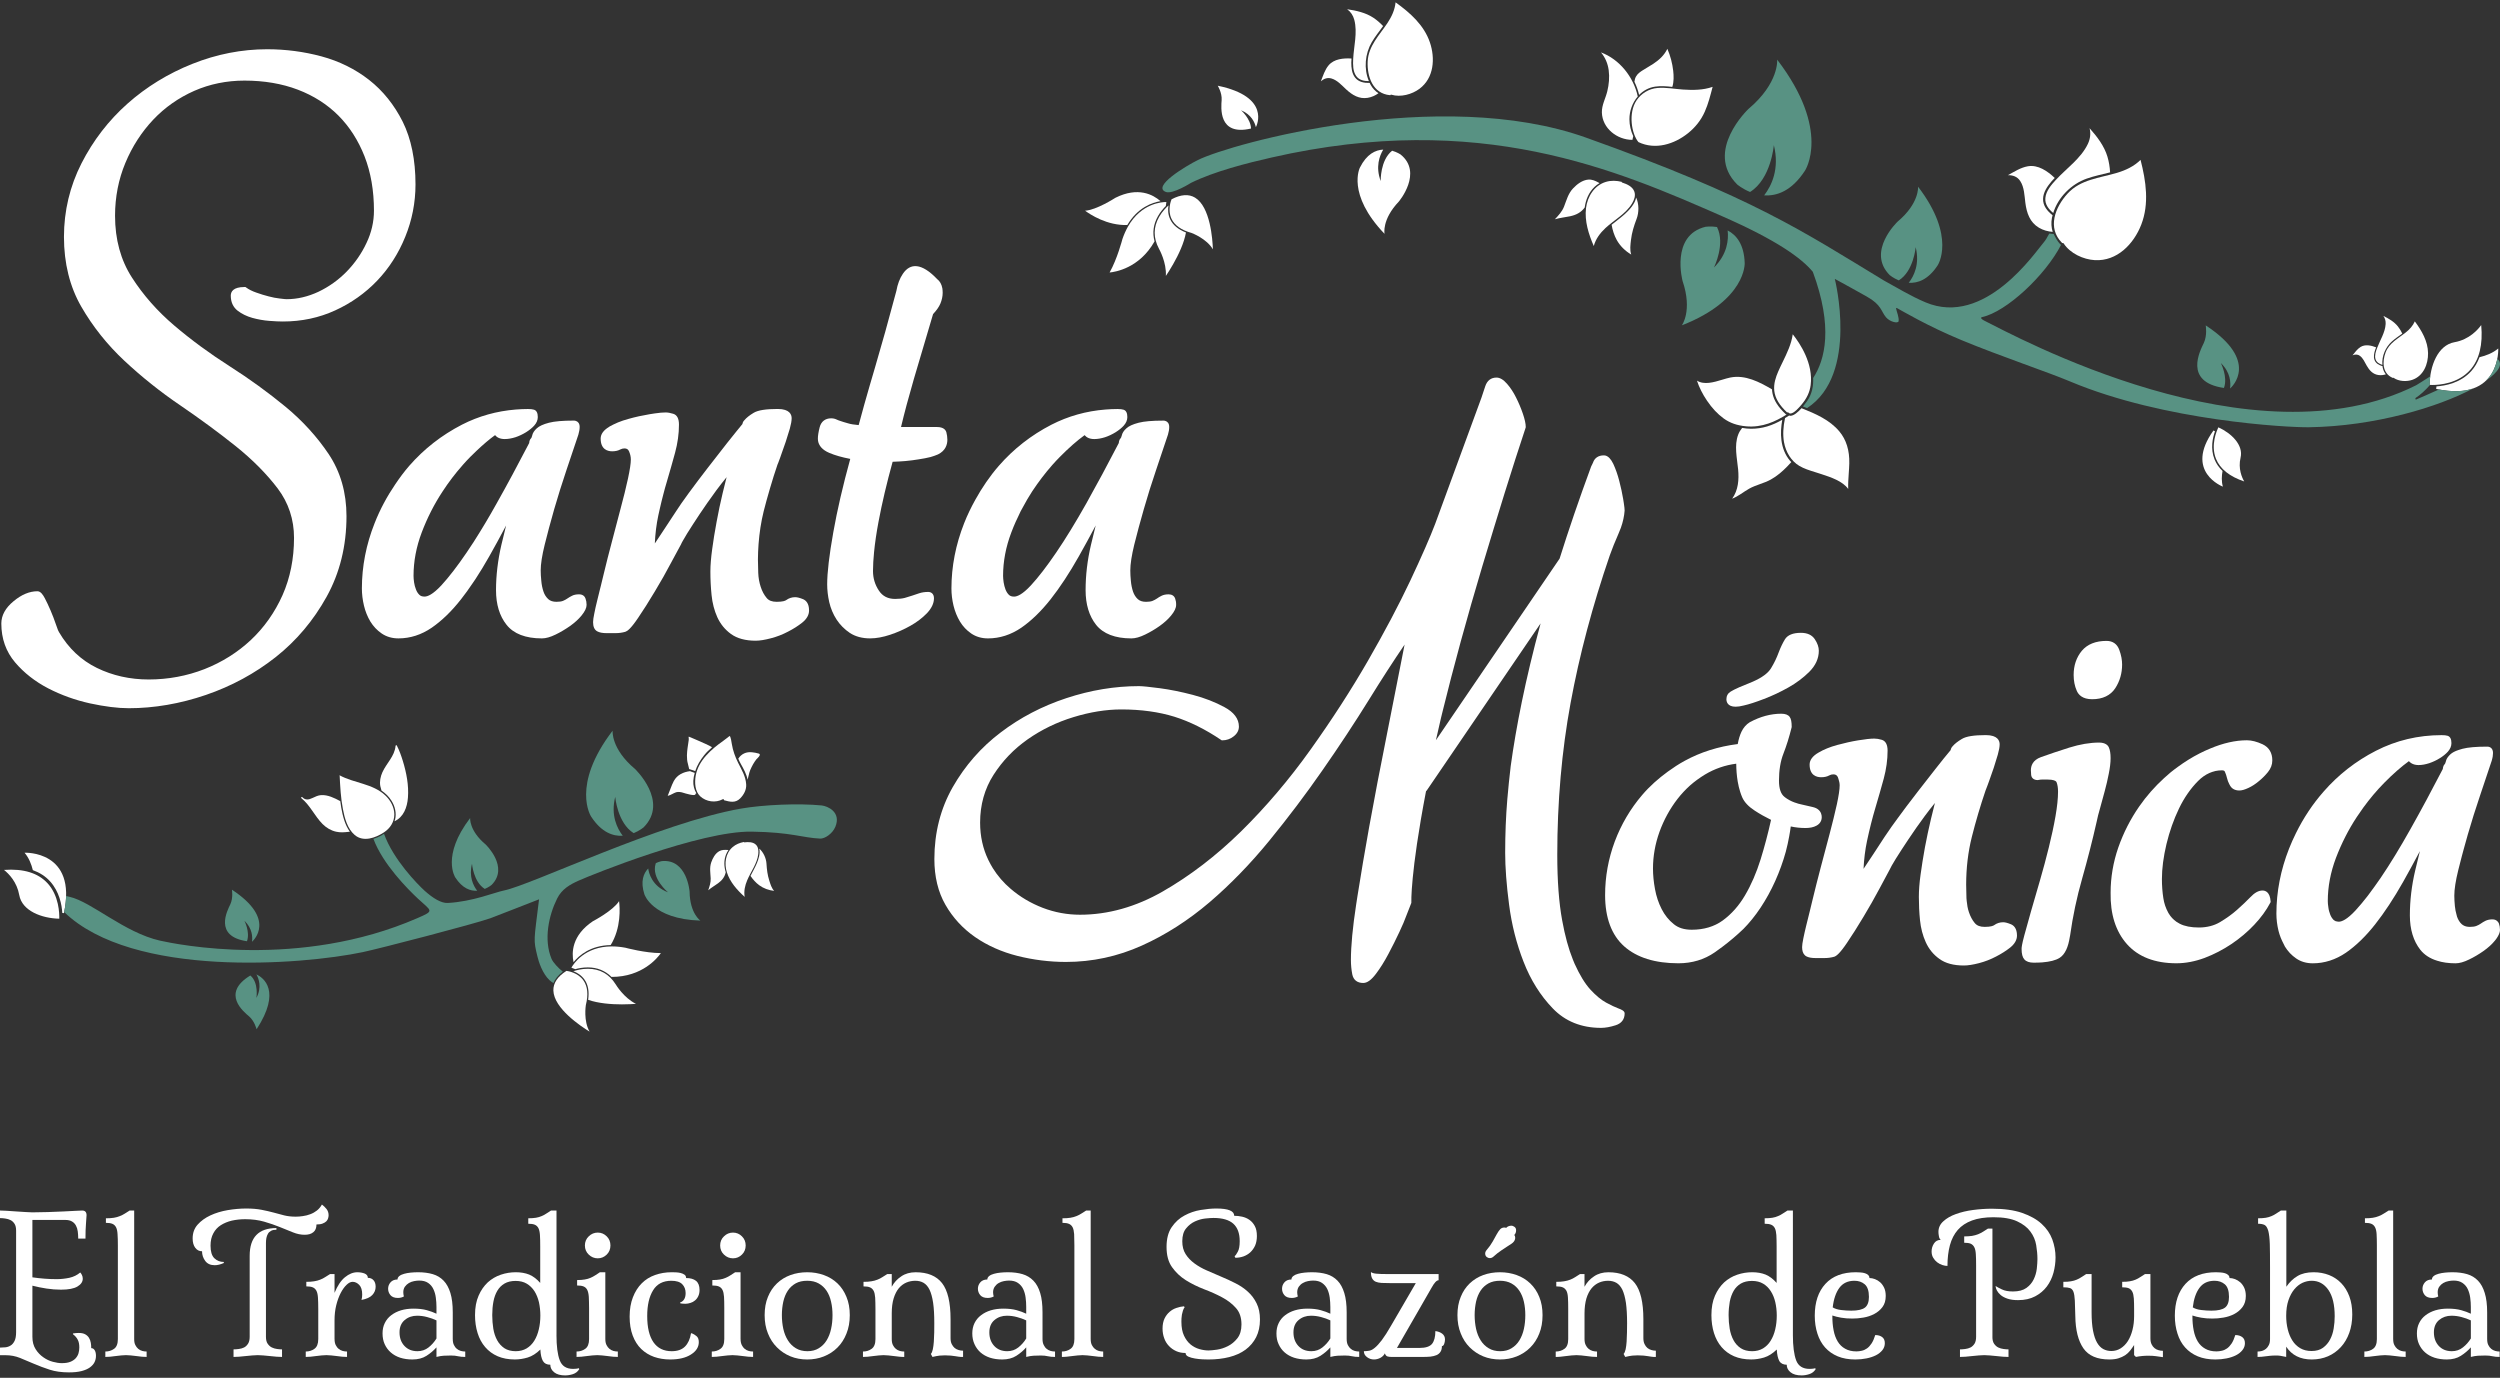 <?xml version="1.0" encoding="utf-8"?>
<!-- Generator: Adobe Illustrator 16.0.0, SVG Export Plug-In . SVG Version: 6.00 Build 0)  -->
<!DOCTYPE svg PUBLIC "-//W3C//DTD SVG 1.1//EN" "http://www.w3.org/Graphics/SVG/1.1/DTD/svg11.dtd">
<svg version="1.1" id="Layer_1" xmlns="http://www.w3.org/2000/svg" xmlns:xlink="http://www.w3.org/1999/xlink" x="0px" y="0px"
	 width="225px" height="124px" viewBox="0 0 225 124" enable-background="new 0 0 225 124" xml:space="preserve">
<rect x="0" y="0" width="225" height="124" fill="#333333" stroke="none"/>
<g id="Logotipo_x5F_SantaMonica_4_">
	<g id="SantamonicaLogo_x5F_Taglie_4_">
		<g>
			<path fill="#FFFFFF" d="M2.915,109.112c0.438,0,0.899-0.012,1.396-0.026c0.492-0.017,0.958-0.035,1.389-0.055
				c0.436-0.023,0.811-0.044,1.121-0.058c0.309-0.018,0.498-0.025,0.577-0.025c0.259,0,0.392,0.138,0.392,0.424
				c0,0.118-0.019,0.365-0.051,0.742c-0.032,0.373-0.046,0.826-0.046,1.361H7.04c0-0.229-0.016-0.445-0.042-0.649
				c-0.025-0.198-0.081-0.374-0.164-0.524c-0.082-0.152-0.195-0.276-0.352-0.367c-0.149-0.092-0.354-0.141-0.617-0.141h-2.95v5.166
				c0.36,0.053,0.724,0.092,1.086,0.121c0.363,0.029,0.727,0.043,1.102,0.043c0.378,0,0.759-0.043,1.138-0.121
				c0.381-0.085,0.704-0.246,0.979-0.48c0.054,0.053,0.104,0.127,0.153,0.228c0.046,0.096,0.075,0.202,0.075,0.324
				c0,0.286-0.156,0.517-0.475,0.709c-0.313,0.189-0.809,0.286-1.481,0.286c-0.444,0-0.88-0.036-1.3-0.1
				c-0.429-0.065-0.849-0.15-1.276-0.259v4.61c0,0.435,0.099,0.801,0.288,1.101c0.188,0.301,0.421,0.543,0.691,0.73
				c0.271,0.193,0.559,0.33,0.863,0.41c0.306,0.082,0.571,0.121,0.797,0.121c0.317,0,0.573-0.039,0.778-0.121
				c0.198-0.08,0.358-0.188,0.478-0.318c0.116-0.131,0.205-0.279,0.253-0.447c0.049-0.168,0.073-0.344,0.073-0.531
				c0-0.281-0.047-0.514-0.139-0.687c-0.093-0.183-0.234-0.351-0.432-0.5v-0.069c0.197-0.032,0.367-0.045,0.521-0.045
				c0.238,0,0.435,0.039,0.58,0.121c0.147,0.083,0.258,0.185,0.34,0.318c0.081,0.131,0.138,0.277,0.163,0.441
				c0.029,0.165,0.04,0.324,0.04,0.488c0.131,0,0.234,0.061,0.309,0.185c0.078,0.126,0.117,0.3,0.117,0.514
				c0,0.195-0.043,0.385-0.13,0.566c-0.087,0.176-0.229,0.332-0.418,0.471c-0.189,0.135-0.438,0.246-0.747,0.326
				c-0.312,0.08-0.689,0.119-1.135,0.119c-0.652,0-1.229-0.078-1.734-0.242c-0.503-0.162-0.974-0.342-1.408-0.527
				c-0.438-0.193-0.855-0.369-1.262-0.531c-0.41-0.164-0.841-0.246-1.296-0.246H0v-0.684c0.142,0,0.3-0.008,0.474-0.025
				c0.172-0.017,0.332-0.067,0.47-0.156c0.147-0.081,0.265-0.222,0.364-0.413c0.096-0.192,0.142-0.46,0.142-0.806v-9.125
				c0-0.26-0.046-0.466-0.142-0.616c-0.1-0.154-0.217-0.265-0.364-0.335c-0.138-0.067-0.298-0.118-0.47-0.139
				C0.3,109.639,0.142,109.631,0,109.631v-0.684c0.132,0,0.332,0.008,0.606,0.025c0.267,0.013,0.555,0.035,0.852,0.058
				c0.299,0.021,0.584,0.038,0.858,0.055C2.587,109.1,2.79,109.112,2.915,109.112z"/>
			<path fill="#FFFFFF" d="M12.076,120.515c0,0.221,0.031,0.396,0.103,0.537c0.072,0.142,0.157,0.258,0.261,0.342
				c0.104,0.087,0.222,0.15,0.36,0.19c0.136,0.038,0.266,0.053,0.396,0.053v0.487c-0.13,0-0.274-0.004-0.428-0.02
				c-0.16-0.02-0.328-0.035-0.498-0.059c-0.176-0.021-0.339-0.043-0.5-0.057c-0.153-0.014-0.299-0.025-0.432-0.025
				c-0.127,0-0.27,0.012-0.431,0.025c-0.156,0.014-0.325,0.035-0.495,0.057c-0.175,0.023-0.341,0.039-0.499,0.059
				c-0.156,0.016-0.303,0.02-0.432,0.02v-0.487c0.293,0,0.557-0.078,0.785-0.243c0.228-0.158,0.342-0.455,0.342-0.879v-8.438
				c0-0.403-0.008-0.738-0.029-1.004c-0.014-0.263-0.06-0.475-0.135-0.617c-0.078-0.15-0.185-0.249-0.324-0.309
				c-0.143-0.062-0.338-0.091-0.589-0.091v-0.409c0.271,0,0.51-0.015,0.71-0.047c0.199-0.032,0.381-0.081,0.542-0.15
				c0.162-0.063,0.313-0.138,0.452-0.228c0.135-0.081,0.278-0.174,0.43-0.274h0.411V120.515z"/>
			<path fill="#FFFFFF" d="M20.14,113.672c-0.297,0.131-0.566,0.197-0.816,0.197c-0.381,0-0.666-0.13-0.854-0.387
				c-0.189-0.255-0.286-0.544-0.286-0.868c-0.252,0-0.455-0.104-0.611-0.313c-0.157-0.208-0.235-0.488-0.235-0.845
				c0-0.488,0.15-0.902,0.445-1.236c0.302-0.339,0.688-0.618,1.151-0.834c0.467-0.217,0.987-0.375,1.558-0.474
				c0.564-0.093,1.125-0.146,1.667-0.146c0.531,0,0.993,0.04,1.385,0.117c0.394,0.075,0.753,0.161,1.084,0.249
				c0.332,0.097,0.648,0.179,0.955,0.254c0.3,0.074,0.646,0.114,1.027,0.114c0.206,0,0.419-0.014,0.646-0.051
				c0.232-0.028,0.455-0.089,0.672-0.17c0.217-0.079,0.417-0.194,0.594-0.332c0.179-0.142,0.329-0.32,0.45-0.538
				c0.149,0.11,0.288,0.243,0.413,0.399c0.124,0.156,0.189,0.346,0.189,0.563c0,0.086-0.017,0.179-0.044,0.275
				c-0.025,0.1-0.081,0.189-0.16,0.271c-0.082,0.082-0.196,0.149-0.336,0.203c-0.142,0.057-0.325,0.083-0.552,0.083
				c0,0.313-0.096,0.549-0.287,0.698c-0.19,0.157-0.447,0.229-0.774,0.229c-0.346,0-0.701-0.072-1.066-0.221
				c-0.362-0.148-0.759-0.304-1.182-0.478c-0.424-0.175-0.892-0.332-1.401-0.481c-0.515-0.146-1.082-0.221-1.71-0.221
				c-0.424,0-0.822,0.046-1.197,0.128c-0.373,0.09-0.705,0.228-0.994,0.411c-0.288,0.185-0.51,0.426-0.672,0.733
				c-0.166,0.302-0.252,0.673-0.252,1.108c0,0.53,0.115,0.908,0.342,1.132c0.232,0.222,0.514,0.336,0.853,0.336V113.672z
				 M22.471,113.021c0-1.661,0.801-2.495,2.408-2.495v0.149c-0.195,0-0.356,0.029-0.48,0.097c-0.125,0.067-0.221,0.152-0.286,0.271
				c-0.064,0.11-0.11,0.239-0.138,0.377c-0.028,0.145-0.039,0.295-0.039,0.456v8.442c0,0.26,0.05,0.471,0.156,0.62
				c0.104,0.148,0.228,0.264,0.375,0.334c0.146,0.068,0.298,0.118,0.47,0.137c0.167,0.024,0.315,0.035,0.445,0.035v0.68
				c-0.13,0-0.292-0.004-0.484-0.02c-0.199-0.02-0.4-0.035-0.606-0.059c-0.206-0.021-0.405-0.043-0.602-0.057
				c-0.193-0.014-0.356-0.025-0.488-0.025s-0.296,0.012-0.487,0.025c-0.197,0.014-0.396,0.035-0.604,0.057
				c-0.207,0.023-0.406,0.039-0.603,0.059c-0.195,0.016-0.359,0.02-0.49,0.02v-0.68c0.143,0,0.298-0.011,0.474-0.035
				c0.171-0.019,0.33-0.068,0.474-0.137c0.142-0.07,0.256-0.186,0.355-0.334c0.097-0.149,0.15-0.36,0.15-0.62V113.021z"/>
			<path fill="#FFFFFF" d="M30.11,120.515c0,0.221,0.036,0.396,0.103,0.537c0.075,0.142,0.157,0.258,0.265,0.342
				c0.104,0.087,0.221,0.15,0.356,0.19c0.135,0.038,0.271,0.053,0.398,0.053v0.487c-0.127,0-0.271-0.004-0.428-0.02
				c-0.159-0.02-0.323-0.035-0.498-0.059c-0.178-0.021-0.339-0.043-0.498-0.057c-0.157-0.014-0.301-0.025-0.433-0.025
				c-0.129,0-0.271,0.012-0.432,0.025c-0.156,0.014-0.323,0.035-0.498,0.057c-0.172,0.023-0.339,0.039-0.495,0.059
				c-0.157,0.016-0.304,0.02-0.432,0.02v-0.487c0.293,0,0.552-0.078,0.78-0.243c0.229-0.158,0.346-0.455,0.346-0.879v-2.719
				c0-0.403-0.011-0.738-0.027-1.004c-0.015-0.265-0.063-0.474-0.137-0.618c-0.077-0.145-0.185-0.252-0.326-0.31
				c-0.145-0.063-0.34-0.089-0.585-0.089v-0.41c0.267,0,0.505-0.013,0.709-0.05c0.199-0.032,0.381-0.077,0.541-0.146
				c0.164-0.064,0.313-0.139,0.448-0.229c0.14-0.081,0.282-0.178,0.437-0.274h0.405v1.692c0.26-0.637,0.574-1.111,0.937-1.407
				c0.364-0.299,0.735-0.449,1.117-0.449c0.238,0,0.455,0.04,0.647,0.111c0.198,0.082,0.296,0.209,0.296,0.392
				c0.218,0,0.388,0.074,0.513,0.217c0.125,0.137,0.189,0.335,0.189,0.584c0,0.282-0.097,0.527-0.296,0.741
				c-0.193,0.211-0.521,0.36-0.977,0.448c0.047-0.162,0.063-0.328,0.063-0.49c0-0.39-0.086-0.677-0.267-0.864
				c-0.182-0.185-0.379-0.277-0.596-0.277c-0.175,0-0.356,0.089-0.544,0.271c-0.189,0.177-0.364,0.423-0.531,0.741
				c-0.161,0.313-0.296,0.68-0.399,1.098c-0.103,0.419-0.153,0.872-0.153,1.36V120.515z"/>
			<path fill="#FFFFFF" d="M40.75,120.515c0,0.221,0.033,0.396,0.105,0.537c0.069,0.142,0.154,0.258,0.263,0.342
				c0.099,0.087,0.221,0.15,0.356,0.19c0.135,0.038,0.268,0.053,0.398,0.053v0.487c-0.249,0-0.464-0.018-0.646-0.061
				c-0.177-0.045-0.396-0.066-0.641-0.066c-0.253,0-0.466,0.006-0.653,0.018c-0.185,0.01-0.4,0.049-0.65,0.109v-0.861
				c-0.255,0.285-0.55,0.538-0.898,0.76c-0.346,0.223-0.77,0.33-1.272,0.33c-0.398,0-0.767-0.053-1.099-0.16
				c-0.33-0.109-0.61-0.268-0.843-0.473c-0.236-0.205-0.418-0.454-0.549-0.742c-0.129-0.284-0.192-0.609-0.192-0.97
				c0-0.345,0.063-0.659,0.202-0.933c0.135-0.282,0.328-0.514,0.576-0.702c0.251-0.193,0.543-0.339,0.879-0.443
				c0.338-0.1,0.715-0.153,1.124-0.153c0.468,0,0.868,0.046,1.198,0.139c0.335,0.092,0.619,0.197,0.874,0.318v-0.603
				c0-0.281-0.019-0.563-0.059-0.848c-0.034-0.281-0.113-0.538-0.221-0.767c-0.109-0.228-0.263-0.41-0.47-0.552
				c-0.21-0.143-0.474-0.212-0.803-0.212c-0.139,0-0.295,0.017-0.462,0.049c-0.168,0.032-0.324,0.089-0.464,0.171
				c-0.139,0.08-0.26,0.192-0.36,0.328c-0.096,0.135-0.146,0.306-0.146,0.509c0,0.11,0.018,0.236,0.05,0.375
				c-0.164,0.089-0.342,0.132-0.537,0.132c-0.303,0-0.528-0.085-0.667-0.25c-0.144-0.171-0.213-0.364-0.213-0.58
				c0-0.217,0.073-0.41,0.22-0.578c0.146-0.167,0.357-0.253,0.627-0.253c0-0.121,0.054-0.221,0.16-0.309
				c0.111-0.089,0.257-0.153,0.433-0.203c0.181-0.051,0.377-0.087,0.594-0.108c0.222-0.021,0.442-0.032,0.671-0.032
				c0.488,0,0.926,0.058,1.312,0.17c0.389,0.115,0.712,0.311,0.979,0.589c0.264,0.273,0.468,0.645,0.609,1.105
				c0.142,0.461,0.213,1.046,0.213,1.751V120.515z M37.572,121.608c0.378,0,0.712-0.114,0.994-0.336
				c0.282-0.223,0.521-0.49,0.717-0.809v-1.628c-0.255-0.121-0.524-0.217-0.836-0.298c-0.301-0.083-0.608-0.122-0.907-0.122
				c-0.438,0-0.807,0.128-1.115,0.388c-0.311,0.26-0.467,0.631-0.467,1.108c0,0.5,0.146,0.906,0.441,1.222
				C36.695,121.45,37.085,121.608,37.572,121.608z"/>
			<path fill="#FFFFFF" d="M50.083,120.155c0,1,0.097,1.76,0.295,2.272c0.194,0.518,0.596,0.773,1.202,0.773
				c0.077,0,0.167-0.004,0.271-0.014c0.106-0.01,0.185-0.029,0.239-0.049l0.045,0.082c-0.138,0.227-0.335,0.377-0.576,0.455
				c-0.246,0.078-0.479,0.113-0.696,0.113c-0.42,0-0.748-0.088-0.983-0.277c-0.231-0.184-0.353-0.412-0.353-0.684
				c-0.311,0-0.537-0.115-0.665-0.338c-0.129-0.232-0.208-0.574-0.229-1.031c-0.368,0.359-0.746,0.6-1.146,0.721
				c-0.395,0.117-0.78,0.174-1.15,0.174c-0.585,0-1.102-0.096-1.547-0.289c-0.445-0.194-0.819-0.469-1.124-0.825
				c-0.304-0.353-0.532-0.774-0.682-1.262c-0.154-0.488-0.232-1.026-0.232-1.614c0-0.685,0.106-1.265,0.321-1.75
				c0.208-0.484,0.487-0.879,0.828-1.201c0.343-0.309,0.735-0.54,1.174-0.688s0.887-0.221,1.347-0.221
				c0.453,0,0.855,0.072,1.204,0.21c0.346,0.146,0.678,0.392,0.994,0.752v-3.308c0-0.401-0.006-0.736-0.025-1.004
				c-0.017-0.263-0.063-0.474-0.138-0.621c-0.076-0.142-0.185-0.248-0.328-0.306c-0.139-0.06-0.338-0.088-0.584-0.088v-0.492
				c0.271,0,0.502-0.015,0.691-0.047c0.188-0.032,0.362-0.081,0.513-0.15c0.153-0.063,0.296-0.138,0.423-0.228
				c0.13-0.081,0.271-0.174,0.425-0.274h0.488V120.155z M46.42,121.608c0.367,0,0.694-0.086,0.977-0.252
				c0.281-0.172,0.512-0.404,0.691-0.695c0.183-0.293,0.313-0.631,0.405-1.017c0.093-0.388,0.139-0.8,0.139-1.247
				c0-0.423-0.046-0.822-0.127-1.197c-0.09-0.375-0.225-0.709-0.405-0.995c-0.191-0.29-0.419-0.512-0.696-0.676
				c-0.274-0.164-0.612-0.246-1.001-0.246c-0.393,0-0.724,0.079-0.994,0.235c-0.275,0.16-0.488,0.377-0.652,0.655
				c-0.16,0.274-0.282,0.603-0.35,0.977c-0.07,0.375-0.105,0.78-0.105,1.212c0,0.426,0.035,0.833,0.096,1.226
				c0.067,0.388,0.181,0.734,0.346,1.033c0.162,0.3,0.382,0.534,0.646,0.717C45.664,121.515,46.006,121.608,46.42,121.608z"/>
			<path fill="#FFFFFF" d="M54.48,120.515c0,0.221,0.035,0.396,0.106,0.537c0.071,0.142,0.161,0.258,0.264,0.342
				c0.104,0.087,0.222,0.15,0.356,0.19c0.136,0.038,0.271,0.053,0.399,0.053v0.487c-0.129,0-0.275-0.004-0.429-0.02
				c-0.162-0.02-0.324-0.035-0.498-0.059c-0.178-0.021-0.339-0.043-0.499-0.057c-0.156-0.014-0.3-0.025-0.431-0.025
				c-0.133,0-0.274,0.012-0.432,0.025c-0.156,0.014-0.324,0.035-0.498,0.057c-0.176,0.023-0.339,0.039-0.495,0.059
				c-0.161,0.016-0.304,0.02-0.433,0.02v-0.487c0.293,0,0.553-0.078,0.781-0.243c0.228-0.158,0.346-0.455,0.346-0.879v-2.801
				c0-0.403-0.015-0.737-0.025-1c-0.019-0.269-0.067-0.476-0.139-0.621c-0.078-0.151-0.185-0.251-0.328-0.311
				c-0.143-0.06-0.338-0.089-0.585-0.089v-0.488c0.271,0,0.5-0.019,0.688-0.051c0.194-0.031,0.364-0.081,0.518-0.149
				c0.151-0.065,0.292-0.14,0.426-0.228c0.126-0.082,0.269-0.175,0.418-0.275h0.489V120.515z M52.641,112.094
				c0-0.326,0.114-0.602,0.344-0.822c0.228-0.225,0.499-0.339,0.815-0.339c0.313,0,0.58,0.114,0.806,0.339
				c0.224,0.22,0.334,0.496,0.334,0.822c0,0.324-0.11,0.598-0.334,0.819c-0.226,0.221-0.493,0.336-0.806,0.336
				c-0.316,0-0.588-0.115-0.815-0.336C52.755,112.692,52.641,112.417,52.641,112.094z"/>
			<path fill="#FFFFFF" d="M60.448,114.502c0.107,0,0.232,0.005,0.377,0.008c0.147,0.006,0.289,0.024,0.426,0.057
				c0.138,0.034,0.253,0.084,0.354,0.155c0.1,0.067,0.143,0.172,0.143,0.301c0.384,0,0.681,0.085,0.89,0.251
				c0.211,0.168,0.321,0.447,0.321,0.824c0,0.218-0.04,0.403-0.119,0.563c-0.073,0.157-0.174,0.285-0.292,0.381
				c-0.119,0.101-0.255,0.177-0.405,0.219c-0.155,0.049-0.304,0.079-0.456,0.079c-0.064,0-0.142-0.003-0.239-0.011
				c-0.094-0.004-0.167-0.019-0.235-0.039v-0.068c0.154-0.052,0.275-0.146,0.36-0.285c0.086-0.136,0.133-0.32,0.133-0.559
				c0-0.329-0.104-0.592-0.304-0.799c-0.203-0.209-0.535-0.31-0.986-0.31c-0.738,0-1.287,0.284-1.636,0.854
				c-0.354,0.57-0.531,1.344-0.531,2.32c0,1.034,0.188,1.818,0.56,2.356c0.377,0.538,0.922,0.809,1.642,0.809
				c0.518,0,0.917-0.139,1.197-0.418c0.275-0.277,0.457-0.676,0.543-1.196h0.067c0.139,0.054,0.281,0.135,0.424,0.253
				c0.139,0.11,0.21,0.296,0.21,0.542c0,0.449-0.234,0.819-0.709,1.118c-0.47,0.301-1.093,0.445-1.867,0.445
				c-0.52,0-1.001-0.078-1.447-0.232c-0.444-0.158-0.829-0.395-1.157-0.711c-0.325-0.313-0.581-0.714-0.767-1.205
				c-0.185-0.488-0.278-1.058-0.278-1.71c0-0.66,0.1-1.244,0.296-1.743c0.192-0.5,0.46-0.919,0.795-1.254
				c0.338-0.34,0.737-0.586,1.201-0.748C59.419,114.586,59.914,114.502,60.448,114.502z"/>
			<path fill="#FFFFFF" d="M66.652,120.515c0,0.221,0.04,0.396,0.107,0.537c0.071,0.142,0.157,0.258,0.26,0.342
				c0.104,0.087,0.225,0.15,0.359,0.19c0.136,0.038,0.268,0.053,0.4,0.053v0.487c-0.133,0-0.277-0.004-0.432-0.02
				c-0.156-0.02-0.324-0.035-0.499-0.059c-0.17-0.021-0.338-0.043-0.496-0.057c-0.155-0.014-0.301-0.025-0.43-0.025
				c-0.137,0-0.278,0.012-0.432,0.025c-0.161,0.014-0.324,0.035-0.499,0.057c-0.174,0.023-0.339,0.039-0.499,0.059
				c-0.156,0.016-0.299,0.02-0.431,0.02v-0.487c0.296,0,0.552-0.078,0.78-0.243c0.23-0.158,0.345-0.455,0.345-0.879v-2.801
				c0-0.403-0.007-0.737-0.023-1c-0.019-0.269-0.064-0.476-0.139-0.621c-0.075-0.151-0.188-0.251-0.326-0.311
				c-0.139-0.06-0.338-0.089-0.588-0.089v-0.488c0.275,0,0.503-0.019,0.691-0.051c0.189-0.031,0.364-0.081,0.513-0.149
				c0.154-0.065,0.296-0.14,0.426-0.228c0.127-0.082,0.271-0.175,0.424-0.275h0.487V120.515z M64.814,112.094
				c0-0.326,0.11-0.602,0.342-0.822c0.228-0.225,0.498-0.339,0.813-0.339c0.315,0,0.584,0.114,0.806,0.339
				c0.225,0.22,0.335,0.496,0.335,0.822c0,0.324-0.11,0.598-0.335,0.819c-0.222,0.221-0.49,0.336-0.806,0.336
				c-0.314,0-0.585-0.115-0.813-0.336C64.925,112.692,64.814,112.417,64.814,112.094z"/>
			<path fill="#FFFFFF" d="M72.65,122.353c-0.543,0-1.048-0.092-1.508-0.281c-0.463-0.189-0.866-0.459-1.215-0.809
				c-0.347-0.347-0.62-0.763-0.813-1.255c-0.2-0.488-0.296-1.036-0.296-1.646c0-0.616,0.096-1.167,0.296-1.643
				c0.192-0.477,0.466-0.883,0.813-1.215c0.349-0.332,0.752-0.581,1.215-0.749c0.46-0.167,0.965-0.253,1.508-0.253
				c0.53,0,1.029,0.086,1.496,0.253c0.471,0.168,0.876,0.417,1.226,0.749c0.347,0.332,0.616,0.738,0.809,1.215
				c0.201,0.477,0.3,1.027,0.3,1.643c0,0.62-0.099,1.172-0.3,1.664c-0.192,0.489-0.462,0.909-0.809,1.254
				c-0.35,0.35-0.755,0.612-1.226,0.799C73.68,122.265,73.181,122.353,72.65,122.353z M72.665,121.608
				c0.401,0,0.743-0.09,1.024-0.265c0.282-0.173,0.518-0.405,0.704-0.705c0.185-0.299,0.32-0.645,0.404-1.037
				c0.089-0.388,0.129-0.805,0.129-1.24c0-0.421-0.04-0.824-0.129-1.201c-0.084-0.385-0.22-0.713-0.404-0.988
				c-0.187-0.278-0.422-0.499-0.71-0.661c-0.285-0.16-0.63-0.243-1.033-0.243c-0.404,0-0.749,0.075-1.037,0.235
				c-0.285,0.161-0.523,0.377-0.706,0.652c-0.185,0.278-0.321,0.605-0.409,0.987c-0.085,0.381-0.129,0.787-0.129,1.219
				c0,0.435,0.044,0.852,0.129,1.24c0.088,0.392,0.225,0.738,0.417,1.037c0.188,0.3,0.427,0.532,0.715,0.705
				C71.92,121.519,72.265,121.608,72.665,121.608z"/>
			<path fill="#FFFFFF" d="M84.086,119.082c0-0.73-0.033-1.335-0.104-1.824c-0.074-0.492-0.18-0.879-0.318-1.173
				c-0.143-0.295-0.323-0.502-0.541-0.63c-0.214-0.125-0.463-0.185-0.745-0.185c-0.284,0-0.553,0.053-0.809,0.161
				c-0.257,0.111-0.481,0.281-0.677,0.512c-0.193,0.235-0.349,0.539-0.463,0.912c-0.115,0.375-0.171,0.824-0.171,1.349v2.312
				c0,0.221,0.034,0.396,0.103,0.537c0.071,0.142,0.159,0.258,0.263,0.342c0.103,0.087,0.223,0.15,0.357,0.19
				c0.14,0.038,0.271,0.053,0.402,0.053v0.487c-0.132,0-0.278-0.004-0.432-0.02c-0.16-0.02-0.325-0.035-0.499-0.059
				c-0.175-0.021-0.338-0.043-0.495-0.057c-0.16-0.014-0.302-0.025-0.436-0.025c-0.129,0-0.273,0.012-0.427,0.025
				c-0.16,0.014-0.327,0.035-0.499,0.057c-0.178,0.023-0.338,0.039-0.499,0.059c-0.157,0.016-0.3,0.02-0.429,0.02v-0.487
				c0.294,0,0.554-0.078,0.779-0.243c0.229-0.158,0.345-0.455,0.345-0.879v-2.719c0-0.403-0.011-0.738-0.024-1.004
				c-0.019-0.265-0.064-0.474-0.139-0.618c-0.079-0.145-0.186-0.252-0.328-0.31c-0.139-0.063-0.339-0.089-0.584-0.089v-0.41
				c0.27,0,0.505-0.013,0.709-0.05c0.199-0.032,0.381-0.077,0.544-0.146c0.165-0.064,0.31-0.139,0.446-0.229
				c0.139-0.081,0.28-0.178,0.436-0.274h0.406v1.141c0.206-0.384,0.49-0.695,0.858-0.936c0.358-0.249,0.795-0.369,1.294-0.369
				c1.071,0,1.866,0.328,2.376,0.978c0.51,0.655,0.765,1.736,0.765,3.243v1.709c0,0.217,0.036,0.399,0.108,0.54
				c0.07,0.142,0.157,0.252,0.259,0.344c0.104,0.087,0.227,0.146,0.361,0.186c0.134,0.041,0.271,0.058,0.398,0.058v0.565
				c-0.142,0-0.268-0.004-0.374-0.02c-0.11-0.02-0.22-0.033-0.335-0.051c-0.113-0.014-0.243-0.031-0.392-0.051
				c-0.146-0.014-0.324-0.023-0.527-0.023c-0.142,0-0.308,0.01-0.48,0.023c-0.183,0.02-0.394,0.061-0.646,0.121l-0.146-0.272
				c0.076-0.076,0.136-0.215,0.178-0.415c0.043-0.201,0.072-0.43,0.091-0.693c0.017-0.261,0.023-0.539,0.035-0.832
				C84.086,119.616,84.086,119.342,84.086,119.082z"/>
			<path fill="#FFFFFF" d="M93.827,120.515c0,0.221,0.035,0.396,0.11,0.537c0.067,0.142,0.153,0.258,0.26,0.342
				c0.104,0.087,0.222,0.15,0.36,0.19c0.131,0.038,0.268,0.053,0.396,0.053v0.487c-0.249,0-0.464-0.018-0.641-0.061
				c-0.183-0.045-0.396-0.066-0.646-0.066c-0.249,0-0.466,0.006-0.651,0.018c-0.186,0.01-0.398,0.049-0.655,0.109v-0.861
				c-0.246,0.285-0.545,0.538-0.892,0.76c-0.348,0.223-0.77,0.33-1.271,0.33c-0.403,0-0.77-0.053-1.102-0.16
				c-0.331-0.109-0.612-0.268-0.849-0.473c-0.23-0.205-0.412-0.454-0.541-0.742c-0.131-0.284-0.199-0.609-0.199-0.97
				c0-0.345,0.068-0.659,0.202-0.933c0.141-0.282,0.332-0.514,0.583-0.702c0.249-0.193,0.54-0.339,0.878-0.443
				c0.34-0.1,0.711-0.153,1.128-0.153c0.465,0,0.865,0.046,1.197,0.139c0.328,0.092,0.619,0.197,0.865,0.318v-0.603
				c0-0.281-0.015-0.563-0.054-0.848c-0.035-0.281-0.11-0.538-0.218-0.767c-0.109-0.228-0.266-0.41-0.474-0.552
				c-0.206-0.143-0.476-0.212-0.799-0.212c-0.143,0-0.299,0.017-0.466,0.049c-0.169,0.032-0.32,0.089-0.463,0.171
				c-0.143,0.08-0.261,0.192-0.356,0.328c-0.097,0.135-0.151,0.306-0.151,0.509c0,0.11,0.02,0.236,0.055,0.375
				c-0.164,0.089-0.346,0.132-0.538,0.132c-0.307,0-0.527-0.085-0.67-0.25c-0.142-0.171-0.213-0.364-0.213-0.58
				c0-0.217,0.074-0.41,0.22-0.578c0.147-0.167,0.356-0.253,0.628-0.253c0-0.121,0.057-0.221,0.163-0.309
				c0.107-0.089,0.253-0.153,0.431-0.203c0.181-0.051,0.379-0.087,0.596-0.108c0.218-0.021,0.438-0.032,0.666-0.032
				c0.488,0,0.931,0.058,1.312,0.17c0.385,0.115,0.71,0.311,0.979,0.589c0.268,0.273,0.471,0.645,0.61,1.105
				c0.143,0.461,0.21,1.046,0.21,1.751V120.515z M90.651,121.608c0.382,0,0.711-0.114,0.995-0.336
				c0.28-0.223,0.523-0.49,0.713-0.809v-1.628c-0.246-0.121-0.524-0.217-0.827-0.298c-0.307-0.083-0.609-0.122-0.912-0.122
				c-0.435,0-0.809,0.128-1.115,0.388c-0.311,0.26-0.464,0.631-0.464,1.108c0,0.5,0.146,0.906,0.438,1.222
				C89.772,121.45,90.164,121.608,90.651,121.608z"/>
			<path fill="#FFFFFF" d="M98.163,120.515c0,0.221,0.033,0.396,0.104,0.537c0.072,0.142,0.161,0.258,0.266,0.342
				c0.099,0.087,0.22,0.15,0.354,0.19c0.14,0.038,0.268,0.053,0.4,0.053v0.487c-0.133,0-0.274-0.004-0.433-0.02
				c-0.161-0.02-0.319-0.035-0.495-0.059c-0.178-0.021-0.338-0.043-0.499-0.057c-0.155-0.014-0.303-0.025-0.431-0.025
				c-0.131,0-0.271,0.012-0.431,0.025s-0.325,0.035-0.499,0.057c-0.174,0.023-0.339,0.039-0.499,0.059
				c-0.152,0.016-0.299,0.02-0.431,0.02v-0.487c0.294,0,0.556-0.078,0.782-0.243c0.229-0.158,0.343-0.455,0.343-0.879v-8.438
				c0-0.403-0.007-0.738-0.021-1.004c-0.018-0.263-0.064-0.475-0.138-0.617c-0.08-0.15-0.188-0.249-0.329-0.309
				c-0.143-0.062-0.335-0.091-0.584-0.091v-0.409c0.271,0,0.506-0.015,0.706-0.047c0.203-0.032,0.385-0.081,0.548-0.15
				c0.161-0.063,0.308-0.138,0.447-0.228c0.133-0.081,0.279-0.174,0.43-0.274h0.409V120.515z"/>
			<path fill="#FFFFFF" d="M113.12,111.246c0,0.32-0.054,0.609-0.16,0.856c-0.111,0.241-0.258,0.445-0.435,0.609
				c-0.18,0.164-0.39,0.285-0.618,0.368c-0.234,0.08-0.477,0.121-0.726,0.121l-0.069-0.147c0.083-0.052,0.176-0.184,0.285-0.391
				c0.118-0.204,0.176-0.527,0.176-0.959c0-0.699-0.192-1.219-0.569-1.564c-0.383-0.349-0.981-0.523-1.795-0.523
				c-0.173,0-0.417,0.017-0.726,0.049c-0.312,0.031-0.621,0.121-0.931,0.26c-0.31,0.143-0.577,0.35-0.8,0.628
				c-0.233,0.273-0.347,0.666-0.347,1.164c0,0.456,0.1,0.842,0.303,1.158c0.199,0.314,0.464,0.591,0.791,0.831
				c0.324,0.239,0.694,0.453,1.115,0.635c0.416,0.185,0.845,0.37,1.286,0.556c0.442,0.185,0.869,0.38,1.287,0.595
				c0.42,0.21,0.788,0.459,1.115,0.756c0.328,0.294,0.591,0.644,0.79,1.05c0.204,0.407,0.304,0.895,0.304,1.458
				c0,0.609-0.116,1.14-0.342,1.588c-0.232,0.452-0.547,0.823-0.955,1.127c-0.406,0.299-0.895,0.52-1.465,0.666
				c-0.574,0.146-1.197,0.217-1.881,0.217c-0.122,0-0.298-0.004-0.524-0.014c-0.229-0.01-0.456-0.037-0.681-0.074
				c-0.232-0.037-0.428-0.094-0.598-0.168c-0.168-0.078-0.249-0.186-0.249-0.328c-0.319,0-0.601-0.057-0.85-0.17
				c-0.253-0.115-0.471-0.269-0.652-0.465c-0.186-0.195-0.329-0.425-0.422-0.694c-0.099-0.265-0.149-0.553-0.149-0.871
				c0-0.355,0.062-0.658,0.179-0.904c0.119-0.245,0.275-0.445,0.458-0.603c0.185-0.161,0.388-0.274,0.616-0.349
				c0.23-0.079,0.451-0.128,0.673-0.146l0.063,0.081c-0.063,0.086-0.116,0.19-0.155,0.311c-0.036,0.117-0.068,0.238-0.091,0.356
				c-0.021,0.118-0.035,0.234-0.039,0.349c-0.007,0.113-0.007,0.211-0.007,0.285c0,0.513,0.079,0.934,0.236,1.263
				c0.156,0.334,0.355,0.595,0.594,0.794c0.239,0.191,0.503,0.331,0.789,0.412c0.287,0.082,0.563,0.123,0.823,0.123
				c0.174,0,0.427-0.027,0.759-0.072c0.33-0.051,0.658-0.154,0.982-0.318c0.328-0.162,0.613-0.402,0.858-0.711
				c0.242-0.311,0.365-0.724,0.365-1.244c0-0.608-0.161-1.101-0.496-1.475c-0.332-0.375-0.745-0.696-1.247-0.962
				c-0.499-0.269-1.041-0.51-1.63-0.731c-0.587-0.228-1.129-0.496-1.628-0.806c-0.501-0.317-0.916-0.708-1.247-1.177
				c-0.334-0.465-0.495-1.076-0.495-1.824c0-0.727,0.152-1.322,0.46-1.774c0.313-0.456,0.694-0.809,1.151-1.05
				c0.455-0.247,0.939-0.414,1.456-0.5c0.521-0.086,0.987-0.132,1.412-0.132c1.075,0,1.61,0.217,1.61,0.655
				c0.231,0,0.466,0.025,0.709,0.079c0.245,0.056,0.468,0.149,0.663,0.289c0.195,0.135,0.353,0.319,0.48,0.552
				C113.059,110.572,113.12,110.875,113.12,111.246z"/>
			<path fill="#FFFFFF" d="M121.201,120.515c0,0.221,0.035,0.396,0.104,0.537c0.071,0.142,0.161,0.258,0.265,0.342
				c0.099,0.087,0.219,0.15,0.355,0.19c0.135,0.038,0.271,0.053,0.403,0.053v0.487c-0.255,0-0.468-0.018-0.646-0.061
				c-0.18-0.045-0.392-0.066-0.646-0.066c-0.25,0-0.467,0.006-0.648,0.018c-0.188,0.01-0.407,0.049-0.656,0.109v-0.861
				c-0.249,0.285-0.544,0.538-0.893,0.76c-0.35,0.223-0.772,0.33-1.27,0.33c-0.403,0-0.769-0.053-1.104-0.16
				c-0.329-0.109-0.614-0.268-0.846-0.473c-0.234-0.205-0.415-0.454-0.544-0.742c-0.137-0.284-0.195-0.609-0.195-0.97
				c0-0.345,0.066-0.659,0.203-0.933c0.135-0.282,0.326-0.514,0.576-0.702c0.253-0.193,0.541-0.339,0.879-0.443
				c0.337-0.1,0.715-0.153,1.128-0.153c0.463,0,0.865,0.046,1.195,0.139c0.33,0.092,0.621,0.197,0.87,0.318v-0.603
				c0-0.281-0.021-0.563-0.056-0.848c-0.04-0.281-0.11-0.538-0.219-0.767c-0.11-0.228-0.27-0.41-0.473-0.552
				c-0.207-0.143-0.472-0.212-0.799-0.212c-0.142,0-0.295,0.017-0.467,0.049c-0.168,0.032-0.32,0.089-0.459,0.171
				c-0.147,0.08-0.266,0.192-0.364,0.328c-0.092,0.135-0.146,0.306-0.146,0.509c0,0.11,0.018,0.236,0.055,0.375
				c-0.164,0.089-0.346,0.132-0.543,0.132c-0.303,0-0.528-0.085-0.665-0.25c-0.144-0.171-0.211-0.364-0.211-0.58
				c0-0.217,0.07-0.41,0.218-0.578c0.146-0.167,0.355-0.253,0.626-0.253c0-0.121,0.058-0.221,0.164-0.309
				c0.111-0.089,0.25-0.153,0.431-0.203c0.179-0.051,0.378-0.087,0.598-0.108c0.216-0.021,0.436-0.032,0.664-0.032
				c0.492,0,0.928,0.058,1.315,0.17c0.382,0.115,0.709,0.311,0.977,0.589c0.267,0.273,0.468,0.645,0.608,1.105
				c0.144,0.461,0.215,1.046,0.215,1.751V120.515z M118.021,121.608c0.383,0,0.708-0.114,0.994-0.336
				c0.282-0.223,0.524-0.49,0.717-0.809v-1.628c-0.249-0.121-0.524-0.217-0.829-0.298c-0.303-0.083-0.61-0.122-0.915-0.122
				c-0.434,0-0.807,0.128-1.112,0.388c-0.311,0.26-0.464,0.631-0.464,1.108c0,0.5,0.146,0.906,0.438,1.222
				C117.142,121.45,117.533,121.608,118.021,121.608z"/>
			<path fill="#FFFFFF" d="M129.475,115.223c-0.175,0-0.384,0.221-0.633,0.673c-0.25,0.449-0.613,1.084-1.091,1.9l-2.026,3.52h2.026
				c0.563,0,0.943-0.128,1.14-0.377c0.192-0.249,0.293-0.631,0.293-1.141c0.249,0.033,0.455,0.111,0.618,0.236
				c0.161,0.124,0.248,0.3,0.248,0.513c0,0.154-0.03,0.288-0.076,0.417c-0.051,0.123-0.117,0.188-0.202,0.188
				c0,0.219-0.044,0.391-0.133,0.518c-0.085,0.132-0.206,0.232-0.359,0.295c-0.149,0.064-0.332,0.107-0.546,0.133
				c-0.211,0.018-0.435,0.027-0.676,0.027h-2.816c-0.12,0-0.239-0.01-0.349-0.039c-0.117-0.027-0.203-0.121-0.256-0.284
				c-0.076,0.163-0.208,0.296-0.396,0.403c-0.188,0.098-0.384,0.148-0.581,0.148c-0.227,0-0.438-0.066-0.627-0.209
				c-0.191-0.141-0.285-0.318-0.285-0.535c0.161,0,0.321-0.014,0.48-0.043c0.158-0.023,0.328-0.115,0.503-0.264
				c0.183-0.146,0.394-0.377,0.632-0.688c0.238-0.318,0.521-0.756,0.844-1.322l2.217-3.812h-2.362c-0.269,0-0.51-0.004-0.717-0.015
				c-0.207-0.015-0.38-0.046-0.521-0.105c-0.143-0.058-0.252-0.162-0.327-0.297c-0.075-0.136-0.114-0.324-0.114-0.578
				c0.1,0.078,0.257,0.125,0.481,0.147c0.221,0.023,0.555,0.035,1.002,0.035h4.609V115.223z"/>
			<path fill="#FFFFFF" d="M135.002,122.353c-0.546,0-1.048-0.092-1.511-0.281c-0.461-0.189-0.861-0.459-1.215-0.809
				c-0.348-0.347-0.618-0.763-0.809-1.255c-0.201-0.488-0.297-1.036-0.297-1.646c0-0.616,0.096-1.167,0.297-1.643
				c0.19-0.477,0.461-0.883,0.809-1.215c0.354-0.332,0.754-0.581,1.215-0.749c0.463-0.167,0.965-0.253,1.511-0.253
				c0.528,0,1.03,0.086,1.497,0.253c0.466,0.168,0.875,0.417,1.221,0.749c0.348,0.332,0.621,0.738,0.813,1.215
				c0.199,0.477,0.296,1.027,0.296,1.643c0,0.62-0.097,1.172-0.296,1.664c-0.192,0.489-0.466,0.909-0.813,1.254
				c-0.346,0.35-0.755,0.612-1.221,0.799C136.032,122.265,135.53,122.353,135.002,122.353z M135.017,121.608
				c0.402,0,0.743-0.09,1.021-0.265c0.285-0.173,0.521-0.405,0.706-0.705c0.183-0.299,0.321-0.645,0.407-1.037
				c0.087-0.388,0.127-0.805,0.127-1.24c0-0.421-0.04-0.824-0.127-1.201c-0.086-0.385-0.225-0.713-0.407-0.988
				c-0.185-0.278-0.421-0.499-0.709-0.661c-0.292-0.16-0.635-0.243-1.033-0.243c-0.401,0-0.748,0.075-1.037,0.235
				c-0.288,0.161-0.527,0.377-0.709,0.652c-0.183,0.278-0.321,0.605-0.409,0.987c-0.082,0.381-0.129,0.787-0.129,1.219
				c0,0.435,0.047,0.852,0.129,1.24c0.088,0.392,0.227,0.738,0.417,1.037c0.188,0.3,0.429,0.532,0.719,0.705
				C134.268,121.519,134.614,121.608,135.017,121.608z M135.553,110.512c0.055-0.064,0.122-0.118,0.205-0.147
				c0.082-0.031,0.164-0.053,0.253-0.053c0.107,0,0.206,0.041,0.3,0.11c0.091,0.069,0.138,0.171,0.138,0.3
				c0,0.174-0.053,0.316-0.163,0.425c0.057,0.068,0.082,0.146,0.082,0.245c0,0.118-0.036,0.231-0.114,0.341
				c-0.051,0.075-0.133,0.143-0.229,0.21c-0.097,0.068-0.22,0.15-0.375,0.243c-0.148,0.1-0.333,0.221-0.543,0.36
				c-0.215,0.143-0.458,0.332-0.725,0.574c-0.088,0.073-0.191,0.111-0.31,0.111c-0.087,0-0.175-0.032-0.26-0.097
				c-0.101-0.074-0.146-0.186-0.146-0.328c0-0.085,0.026-0.17,0.097-0.26c0.25-0.292,0.444-0.563,0.583-0.813
				c0.143-0.249,0.265-0.47,0.367-0.662c0.104-0.189,0.208-0.334,0.304-0.439c0.096-0.104,0.228-0.156,0.388-0.156
				C135.473,110.477,135.521,110.491,135.553,110.512z"/>
			<path fill="#FFFFFF" d="M146.438,119.082c0-0.73-0.037-1.335-0.104-1.824c-0.074-0.492-0.182-0.879-0.316-1.173
				c-0.146-0.295-0.324-0.502-0.541-0.63c-0.219-0.125-0.468-0.185-0.75-0.185c-0.28,0-0.553,0.053-0.805,0.161
				c-0.256,0.111-0.481,0.281-0.677,0.512c-0.192,0.235-0.353,0.539-0.467,0.912c-0.109,0.375-0.171,0.824-0.171,1.349v2.312
				c0,0.221,0.035,0.396,0.107,0.537c0.066,0.142,0.154,0.258,0.26,0.342c0.104,0.087,0.225,0.15,0.36,0.19
				c0.136,0.038,0.267,0.053,0.398,0.053v0.487c-0.132,0-0.274-0.004-0.432-0.02c-0.156-0.02-0.324-0.035-0.499-0.059
				c-0.171-0.021-0.338-0.043-0.491-0.057c-0.165-0.014-0.304-0.025-0.435-0.025c-0.132,0-0.278,0.012-0.432,0.025
				c-0.16,0.014-0.323,0.035-0.498,0.057c-0.176,0.023-0.338,0.039-0.5,0.059c-0.152,0.016-0.299,0.02-0.43,0.02v-0.487
				c0.299,0,0.556-0.078,0.783-0.243c0.229-0.158,0.341-0.455,0.341-0.879v-2.719c0-0.403-0.007-0.738-0.024-1.004
				c-0.014-0.265-0.06-0.474-0.134-0.618c-0.084-0.145-0.189-0.252-0.329-0.31c-0.139-0.063-0.338-0.089-0.587-0.089v-0.41
				c0.273,0,0.506-0.013,0.708-0.05c0.201-0.032,0.381-0.077,0.55-0.146c0.159-0.064,0.309-0.139,0.445-0.229
				c0.136-0.081,0.281-0.178,0.431-0.274h0.406v1.141c0.211-0.384,0.49-0.695,0.858-0.936c0.363-0.249,0.795-0.369,1.294-0.369
				c1.075,0,1.867,0.328,2.38,0.978c0.509,0.655,0.766,1.736,0.766,3.243v1.709c0,0.217,0.037,0.399,0.108,0.54
				c0.066,0.142,0.151,0.252,0.256,0.344c0.105,0.087,0.226,0.146,0.359,0.186c0.135,0.041,0.271,0.058,0.4,0.058v0.565
				c-0.144,0-0.269-0.004-0.376-0.02c-0.109-0.02-0.22-0.033-0.33-0.051c-0.118-0.014-0.247-0.031-0.393-0.051
				c-0.146-0.014-0.324-0.023-0.53-0.023c-0.143,0-0.303,0.01-0.481,0.023c-0.178,0.02-0.391,0.061-0.646,0.121l-0.146-0.272
				c0.079-0.076,0.136-0.215,0.183-0.415c0.043-0.201,0.07-0.43,0.089-0.693c0.014-0.261,0.025-0.539,0.033-0.832
				C146.434,119.616,146.438,119.342,146.438,119.082z"/>
			<path fill="#FFFFFF" d="M161.36,120.155c0,1,0.101,1.76,0.292,2.272c0.195,0.518,0.6,0.773,1.207,0.773
				c0.077,0,0.165-0.004,0.269-0.014c0.103-0.01,0.182-0.029,0.238-0.049l0.047,0.082c-0.143,0.227-0.332,0.377-0.582,0.455
				c-0.24,0.078-0.473,0.113-0.689,0.113c-0.422,0-0.752-0.088-0.987-0.277c-0.231-0.184-0.35-0.412-0.35-0.684
				c-0.31,0-0.539-0.115-0.668-0.338c-0.126-0.232-0.205-0.574-0.227-1.031c-0.371,0.359-0.751,0.6-1.147,0.721
				c-0.396,0.117-0.776,0.174-1.15,0.174c-0.585,0-1.102-0.096-1.548-0.289c-0.445-0.194-0.819-0.469-1.125-0.825
				c-0.304-0.353-0.527-0.774-0.682-1.262c-0.152-0.488-0.231-1.026-0.231-1.614c0-0.685,0.108-1.265,0.32-1.75
				c0.211-0.484,0.489-0.879,0.831-1.201c0.343-0.309,0.734-0.54,1.173-0.688c0.438-0.148,0.887-0.221,1.343-0.221
				c0.458,0,0.858,0.072,1.207,0.21c0.349,0.146,0.678,0.392,0.995,0.752v-3.308c0-0.401-0.011-0.736-0.024-1.004
				c-0.019-0.263-0.065-0.474-0.14-0.621c-0.075-0.142-0.187-0.248-0.327-0.306c-0.14-0.06-0.339-0.088-0.585-0.088v-0.492
				c0.27,0,0.502-0.015,0.692-0.047c0.188-0.032,0.363-0.081,0.512-0.15c0.154-0.063,0.296-0.138,0.425-0.228
				c0.127-0.081,0.271-0.174,0.425-0.274h0.487V120.155z M157.693,121.608c0.371,0,0.699-0.086,0.981-0.252
				c0.281-0.172,0.512-0.404,0.688-0.695c0.182-0.293,0.319-0.631,0.408-1.017c0.092-0.388,0.139-0.8,0.139-1.247
				c0-0.423-0.047-0.822-0.132-1.197c-0.086-0.375-0.223-0.709-0.407-0.995c-0.185-0.29-0.412-0.512-0.69-0.676
				c-0.275-0.164-0.614-0.246-1.005-0.246c-0.388,0-0.72,0.079-0.994,0.235c-0.271,0.16-0.487,0.377-0.649,0.655
				c-0.159,0.274-0.279,0.603-0.353,0.977c-0.066,0.375-0.104,0.78-0.104,1.212c0,0.426,0.033,0.833,0.098,1.226
				c0.067,0.388,0.182,0.734,0.345,1.033c0.16,0.3,0.378,0.534,0.648,0.717C156.938,121.515,157.281,121.608,157.693,121.608z"/>
			<path fill="#FFFFFF" d="M167.079,121.626c0.16,0,0.325-0.022,0.489-0.061c0.161-0.035,0.315-0.107,0.462-0.209
				c0.151-0.107,0.285-0.255,0.408-0.443c0.127-0.192,0.237-0.44,0.335-0.758c0.251,0,0.459,0.061,0.619,0.179
				c0.164,0.121,0.242,0.305,0.242,0.555c0,0.228-0.071,0.435-0.215,0.62c-0.149,0.186-0.344,0.343-0.588,0.467
				c-0.245,0.121-0.527,0.217-0.852,0.281c-0.315,0.064-0.65,0.096-0.997,0.096c-0.6,0-1.126-0.092-1.582-0.281
				c-0.455-0.189-0.837-0.459-1.141-0.799c-0.303-0.341-0.538-0.758-0.691-1.247c-0.16-0.492-0.239-1.029-0.239-1.61
				c0-1.22,0.318-2.174,0.963-2.873c0.638-0.695,1.555-1.041,2.735-1.041c0.144,0,0.286,0.005,0.425,0.019
				c0.144,0.009,0.271,0.032,0.393,0.07c0.118,0.037,0.213,0.092,0.293,0.165c0.074,0.072,0.113,0.161,0.113,0.268
				c0.163,0,0.331,0.035,0.498,0.099c0.168,0.063,0.326,0.16,0.472,0.288c0.146,0.132,0.263,0.3,0.359,0.502
				c0.09,0.197,0.136,0.442,0.136,0.724c0,0.403-0.097,0.731-0.291,0.995c-0.193,0.26-0.444,0.47-0.742,0.627
				c-0.3,0.157-0.625,0.267-0.977,0.325c-0.353,0.064-0.688,0.087-1.001,0.087c-0.361,0-0.695-0.022-1.004-0.078
				c-0.308-0.056-0.571-0.121-0.789-0.196v0.065c0,0.456,0.035,0.879,0.114,1.272c0.074,0.388,0.199,0.723,0.367,1.001
				c0.168,0.277,0.388,0.496,0.665,0.648C166.339,121.544,166.677,121.626,167.079,121.626z M166.898,115.269
				c-0.585,0-1.038,0.211-1.353,0.634c-0.312,0.424-0.516,1.013-0.6,1.761c0.185,0.117,0.438,0.199,0.756,0.238
				c0.319,0.037,0.628,0.058,0.92,0.058c0.586,0,0.996-0.097,1.231-0.282c0.231-0.182,0.352-0.502,0.352-0.958
				c0-0.542-0.128-0.919-0.378-1.133C167.578,115.373,167.268,115.269,166.898,115.269z"/>
			<path fill="#FFFFFF" d="M179.609,115.743c0.126,0.086,0.318,0.188,0.569,0.306c0.249,0.122,0.58,0.183,0.993,0.183
				c0.51,0,0.909-0.108,1.205-0.318c0.296-0.213,0.513-0.474,0.658-0.776c0.147-0.303,0.239-0.623,0.278-0.958
				c0.036-0.339,0.057-0.628,0.057-0.867c0-0.388-0.038-0.809-0.112-1.253c-0.075-0.447-0.249-0.853-0.521-1.219
				c-0.271-0.375-0.674-0.681-1.196-0.923c-0.527-0.246-1.24-0.367-2.128-0.367c-0.759,0-1.403,0.096-1.933,0.292
				c-0.526,0.195-0.954,0.477-1.278,0.848c-0.322,0.37-0.559,0.827-0.708,1.375c-0.147,0.549-0.222,1.171-0.222,1.867
				c-0.139,0-0.292-0.028-0.46-0.081c-0.17-0.054-0.324-0.141-0.468-0.248c-0.142-0.109-0.259-0.243-0.354-0.405
				c-0.1-0.161-0.146-0.354-0.146-0.571c0-0.249,0.066-0.485,0.21-0.708c0.139-0.221,0.346-0.335,0.615-0.335
				c-0.086-0.065-0.143-0.171-0.167-0.326c-0.029-0.148-0.042-0.28-0.042-0.393c0-0.365,0.146-0.687,0.441-0.95
				c0.288-0.268,0.666-0.485,1.13-0.653c0.463-0.167,0.979-0.292,1.547-0.366c0.572-0.076,1.139-0.114,1.704-0.114
				c1.075,0,1.977,0.125,2.703,0.374c0.727,0.253,1.315,0.578,1.76,0.988c0.445,0.406,0.766,0.872,0.962,1.399
				c0.192,0.528,0.292,1.07,0.292,1.622c0,0.457-0.063,0.916-0.185,1.378c-0.128,0.46-0.323,0.874-0.595,1.237
				c-0.275,0.364-0.623,0.66-1.053,0.887c-0.431,0.228-0.943,0.342-1.537,0.342c-0.382,0-0.696-0.043-0.953-0.131
				c-0.258-0.086-0.459-0.196-0.612-0.325c-0.153-0.132-0.263-0.264-0.336-0.399c-0.07-0.136-0.108-0.253-0.119-0.349V115.743z
				 M179.317,120.318c0,0.26,0.048,0.471,0.152,0.62c0.104,0.148,0.228,0.264,0.374,0.334c0.146,0.068,0.307,0.118,0.474,0.137
				c0.168,0.024,0.317,0.035,0.449,0.035v0.68c-0.132,0-0.295-0.004-0.492-0.02c-0.194-0.02-0.395-0.035-0.599-0.059
				c-0.21-0.021-0.413-0.043-0.604-0.057c-0.196-0.014-0.36-0.025-0.493-0.025c-0.129,0-0.288,0.012-0.488,0.025
				c-0.192,0.014-0.391,0.035-0.598,0.057c-0.206,0.023-0.409,0.039-0.604,0.059c-0.2,0.016-0.362,0.02-0.49,0.02v-0.68
				c0.14,0,0.3-0.011,0.475-0.035c0.171-0.019,0.327-0.068,0.473-0.137c0.139-0.07,0.258-0.186,0.358-0.334
				c0.096-0.149,0.146-0.36,0.146-0.62v-6.449c0-0.405-0.007-0.738-0.026-1.006c-0.016-0.264-0.06-0.473-0.14-0.617
				c-0.073-0.146-0.185-0.249-0.322-0.313c-0.142-0.057-0.336-0.086-0.584-0.086v-0.57c0.267,0,0.506-0.018,0.703-0.046
				c0.203-0.035,0.383-0.084,0.549-0.149c0.161-0.068,0.312-0.143,0.446-0.228c0.137-0.085,0.282-0.178,0.436-0.278h0.407V120.318z"
				/>
			<path fill="#FFFFFF" d="M192.071,117.877c0-0.402-0.009-0.738-0.025-1.005c-0.02-0.263-0.063-0.475-0.14-0.621
				c-0.076-0.146-0.183-0.25-0.321-0.31c-0.146-0.056-0.338-0.085-0.588-0.085v-0.492c0.271,0,0.503-0.013,0.69-0.05
				c0.192-0.032,0.361-0.077,0.514-0.146c0.149-0.064,0.294-0.139,0.42-0.229c0.137-0.081,0.273-0.178,0.429-0.274h0.488v5.783
				c0,0.218,0.035,0.396,0.106,0.54c0.068,0.138,0.154,0.256,0.261,0.341c0.104,0.089,0.224,0.147,0.358,0.185
				c0.137,0.04,0.269,0.058,0.399,0.058v0.571c-0.249-0.033-0.463-0.061-0.644-0.09c-0.182-0.025-0.408-0.039-0.679-0.039
				c-0.369,0-0.737,0.035-1.106,0.109l-0.163-0.16v-0.912c-0.119,0.187-0.245,0.357-0.365,0.514
				c-0.125,0.157-0.274,0.293-0.449,0.41c-0.172,0.109-0.374,0.203-0.605,0.275c-0.228,0.07-0.499,0.102-0.813,0.102
				c-1.087,0-1.862-0.33-2.327-0.996c-0.47-0.671-0.717-1.641-0.733-2.913c-0.011-0.584-0.025-1.051-0.043-1.39
				c-0.019-0.34-0.058-0.606-0.121-0.783c-0.067-0.178-0.168-0.293-0.311-0.342c-0.143-0.046-0.343-0.071-0.602-0.071v-0.492
				c0.271,0,0.501-0.013,0.69-0.05c0.188-0.032,0.364-0.077,0.514-0.146c0.153-0.064,0.295-0.139,0.425-0.229
				c0.128-0.081,0.271-0.178,0.424-0.274h0.489v3.439c0,0.664,0.045,1.216,0.13,1.66c0.086,0.447,0.208,0.806,0.365,1.076
				c0.158,0.271,0.344,0.46,0.562,0.577c0.217,0.115,0.456,0.172,0.72,0.172c0.304,0,0.581-0.078,0.834-0.234
				c0.257-0.163,0.474-0.379,0.654-0.661c0.179-0.284,0.317-0.619,0.415-1.004c0.1-0.385,0.147-0.801,0.147-1.248V117.877z"/>
			<path fill="#FFFFFF" d="M199.48,121.626c0.165,0,0.328-0.022,0.493-0.061c0.163-0.035,0.316-0.107,0.463-0.209
				c0.149-0.107,0.284-0.255,0.41-0.443c0.124-0.192,0.234-0.44,0.332-0.758c0.249,0,0.455,0.061,0.619,0.179
				c0.163,0.121,0.246,0.305,0.246,0.555c0,0.228-0.075,0.435-0.223,0.62c-0.145,0.186-0.345,0.343-0.586,0.467
				c-0.243,0.121-0.524,0.217-0.848,0.281s-0.653,0.096-0.999,0.096c-0.602,0-1.128-0.092-1.583-0.281s-0.837-0.459-1.14-0.799
				c-0.307-0.341-0.538-0.758-0.689-1.247c-0.16-0.492-0.239-1.029-0.239-1.61c0-1.22,0.32-2.174,0.961-2.873
				c0.641-0.695,1.554-1.041,2.736-1.041c0.143,0,0.282,0.005,0.424,0.019c0.141,0.009,0.272,0.032,0.394,0.07
				c0.117,0.037,0.217,0.092,0.291,0.165c0.075,0.072,0.115,0.161,0.115,0.268c0.159,0,0.327,0.035,0.498,0.099
				c0.164,0.063,0.32,0.16,0.471,0.288c0.146,0.132,0.268,0.3,0.361,0.502c0.087,0.197,0.137,0.442,0.137,0.724
				c0,0.403-0.101,0.731-0.296,0.995c-0.195,0.26-0.441,0.47-0.74,0.627c-0.296,0.157-0.624,0.267-0.977,0.325
				c-0.356,0.064-0.688,0.087-1.002,0.087c-0.359,0-0.69-0.022-1-0.078c-0.311-0.056-0.577-0.121-0.792-0.196v0.065
				c0,0.456,0.036,0.879,0.114,1.272c0.075,0.388,0.199,0.723,0.367,1.001c0.168,0.277,0.392,0.496,0.667,0.648
				C198.742,121.544,199.082,121.626,199.48,121.626z M199.308,115.269c-0.59,0-1.041,0.211-1.354,0.634
				c-0.317,0.424-0.518,1.013-0.603,1.761c0.183,0.117,0.436,0.199,0.76,0.238c0.32,0.037,0.624,0.058,0.918,0.058
				c0.588,0,0.994-0.097,1.229-0.282c0.232-0.182,0.351-0.502,0.351-0.958c0-0.542-0.126-0.919-0.375-1.133
				C199.984,115.373,199.674,115.269,199.308,115.269z"/>
			<path fill="#FFFFFF" d="M205.757,122.124c-0.239-0.053-0.414-0.084-0.524-0.102c-0.107-0.02-0.234-0.025-0.388-0.025
				c-0.218,0-0.403,0.006-0.553,0.025c-0.152,0.018-0.292,0.031-0.417,0.049c-0.125,0.014-0.239,0.029-0.341,0.039
				c-0.1,0.01-0.222,0.014-0.354,0.014v-0.487c0.132,0,0.267-0.015,0.402-0.053c0.132-0.04,0.253-0.104,0.355-0.19
				c0.104-0.084,0.188-0.2,0.261-0.342c0.07-0.141,0.105-0.316,0.105-0.537v-6.436c0-0.891-0.006-1.596-0.02-2.121
				c-0.018-0.521-0.067-0.915-0.139-1.186c-0.08-0.271-0.189-0.446-0.328-0.523c-0.143-0.073-0.334-0.111-0.588-0.111v-0.492
				c0.271,0,0.502-0.015,0.694-0.047c0.189-0.032,0.36-0.081,0.514-0.15c0.152-0.063,0.292-0.138,0.423-0.228
				c0.129-0.081,0.271-0.174,0.421-0.274h0.491v6.86c0.282-0.413,0.614-0.734,1.002-0.962c0.386-0.231,0.869-0.343,1.456-0.343
				c0.501,0,0.96,0.086,1.388,0.253c0.421,0.168,0.788,0.411,1.097,0.734c0.311,0.32,0.55,0.716,0.728,1.187
				c0.175,0.474,0.262,1.012,0.262,1.622c0,0.609-0.09,1.165-0.271,1.665c-0.18,0.499-0.432,0.923-0.757,1.276
				c-0.326,0.356-0.711,0.631-1.154,0.825c-0.447,0.193-0.937,0.289-1.467,0.289c-1.023,0-1.79-0.381-2.299-1.154V122.124z
				 M205.757,118.43c0,0.424,0.046,0.823,0.14,1.205c0.092,0.381,0.23,0.717,0.415,1.008c0.182,0.296,0.423,0.523,0.71,0.695
				c0.284,0.167,0.623,0.253,1.016,0.253c0.424,0,0.77-0.101,1.033-0.293c0.267-0.199,0.48-0.441,0.635-0.741
				c0.159-0.299,0.268-0.633,0.327-1.004c0.061-0.367,0.09-0.731,0.09-1.09c0-1.03-0.189-1.825-0.567-2.37
				c-0.381-0.549-0.88-0.824-1.499-0.824c-0.282,0-0.563,0.061-0.835,0.185c-0.271,0.127-0.513,0.321-0.729,0.578
				c-0.219,0.263-0.397,0.592-0.531,0.986C205.824,117.417,205.757,117.888,205.757,118.43z"/>
			<path fill="#FFFFFF" d="M215.386,120.515c0,0.221,0.031,0.396,0.103,0.537c0.075,0.142,0.16,0.258,0.263,0.342
				c0.104,0.087,0.222,0.15,0.361,0.19c0.135,0.038,0.269,0.053,0.397,0.053v0.487c-0.129,0-0.273-0.004-0.431-0.02
				c-0.159-0.02-0.324-0.035-0.499-0.059c-0.174-0.021-0.338-0.043-0.498-0.057c-0.157-0.014-0.3-0.025-0.432-0.025
				c-0.127,0-0.27,0.012-0.432,0.025c-0.156,0.014-0.323,0.035-0.496,0.057c-0.174,0.023-0.341,0.039-0.496,0.059
				c-0.157,0.016-0.304,0.02-0.433,0.02v-0.487c0.293,0,0.557-0.078,0.784-0.243c0.225-0.158,0.342-0.455,0.342-0.879v-8.438
				c0-0.403-0.01-0.738-0.024-1.004c-0.014-0.263-0.065-0.475-0.14-0.617c-0.078-0.15-0.186-0.249-0.323-0.309
				c-0.143-0.062-0.339-0.091-0.588-0.091v-0.409c0.271,0,0.509-0.015,0.707-0.047c0.2-0.032,0.382-0.081,0.547-0.15
				c0.159-0.063,0.309-0.138,0.444-0.228c0.137-0.081,0.282-0.174,0.436-0.274h0.407V120.515z"/>
			<path fill="#FFFFFF" d="M223.845,120.515c0,0.221,0.031,0.396,0.103,0.537c0.071,0.142,0.156,0.258,0.261,0.342
				c0.102,0.087,0.221,0.15,0.36,0.19c0.132,0.038,0.267,0.053,0.398,0.053v0.487c-0.25,0-0.464-0.018-0.645-0.061
				c-0.178-0.045-0.392-0.066-0.643-0.066c-0.253,0-0.47,0.006-0.651,0.018c-0.185,0.01-0.402,0.049-0.651,0.109v-0.861
				c-0.251,0.285-0.549,0.538-0.899,0.76c-0.346,0.223-0.77,0.33-1.269,0.33c-0.402,0-0.77-0.053-1.101-0.16
				c-0.331-0.109-0.615-0.268-0.848-0.473s-0.414-0.454-0.547-0.742c-0.131-0.284-0.191-0.609-0.191-0.97
				c0-0.345,0.065-0.659,0.202-0.933c0.138-0.282,0.326-0.514,0.578-0.702c0.25-0.193,0.543-0.339,0.877-0.443
				c0.338-0.1,0.714-0.153,1.126-0.153c0.466,0,0.866,0.046,1.198,0.139c0.332,0.092,0.622,0.197,0.873,0.318v-0.603
				c0-0.281-0.018-0.563-0.058-0.848c-0.039-0.281-0.115-0.538-0.222-0.767c-0.106-0.228-0.266-0.41-0.473-0.552
				c-0.208-0.143-0.471-0.212-0.798-0.212c-0.14,0-0.297,0.017-0.464,0.049c-0.171,0.032-0.321,0.089-0.466,0.171
				c-0.14,0.08-0.261,0.192-0.358,0.328c-0.096,0.135-0.145,0.306-0.145,0.509c0,0.11,0.014,0.236,0.049,0.375
				c-0.164,0.089-0.346,0.132-0.537,0.132c-0.307,0-0.528-0.085-0.671-0.25c-0.139-0.171-0.21-0.364-0.21-0.58
				c0-0.217,0.076-0.41,0.222-0.578c0.146-0.167,0.353-0.253,0.628-0.253c0-0.121,0.052-0.221,0.158-0.309
				c0.111-0.089,0.253-0.153,0.432-0.203c0.183-0.051,0.378-0.087,0.596-0.108c0.216-0.021,0.441-0.032,0.67-0.032
				c0.488,0,0.926,0.058,1.312,0.17c0.388,0.115,0.712,0.311,0.979,0.589c0.265,0.273,0.467,0.645,0.606,1.105
				c0.146,0.461,0.218,1.046,0.218,1.751V120.515z M220.661,121.608c0.383,0,0.718-0.114,0.995-0.336
				c0.289-0.223,0.524-0.49,0.721-0.809v-1.628c-0.251-0.121-0.528-0.217-0.834-0.298c-0.305-0.083-0.606-0.122-0.909-0.122
				c-0.436,0-0.806,0.128-1.119,0.388c-0.307,0.26-0.464,0.631-0.464,1.108c0,0.5,0.147,0.906,0.439,1.222
				C219.786,121.45,220.179,121.608,220.661,121.608z"/>
		</g>
		<g>
			<path fill="#FFFFFF" d="M85.174,38.91c-0.063-0.218-0.256-0.478-0.85-0.478h-3.232c0.3-1.258,0.685-2.702,1.15-4.301
				c0.503-1.708,1.081-3.663,1.735-5.865c0.307-0.325,0.532-0.642,0.663-0.955c0.132-0.325,0.201-0.649,0.201-0.958
				c0-0.146-0.012-0.278-0.029-0.403c-0.069-0.367-0.226-0.649-0.46-0.823c-1.427-1.497-2.438-1.458-3.093-0.488
				c-0.283,0.413-0.48,0.941-0.585,1.539c-0.694,2.613-1.347,4.943-1.932,6.924c-0.345,1.155-0.659,2.26-0.959,3.314
				c-0.175,0.63-0.345,1.247-0.503,1.842c-0.409-0.035-0.73-0.085-0.965-0.161c-0.296-0.081-0.514-0.149-0.67-0.205
				c-0.146-0.044-0.264-0.093-0.355-0.136c-0.139-0.07-0.305-0.107-0.484-0.107c-0.532,0-0.897,0.282-1.034,0.795
				c-0.11,0.432-0.163,0.766-0.163,1.03c0,0.096,0.011,0.202,0.038,0.313c0.093,0.333,0.35,0.702,0.98,0.969
				c0.52,0.225,1.158,0.403,1.896,0.545c-0.659,2.388-1.172,4.604-1.525,6.596c-0.367,2.056-0.552,3.639-0.552,4.7
				c0,0.51,0.063,1.047,0.185,1.596c0.132,0.567,0.354,1.097,0.667,1.576c0.313,0.476,0.716,0.879,1.197,1.201
				c0.495,0.32,1.104,0.485,1.816,0.485c0.549,0,1.158-0.112,1.809-0.329c0.626-0.21,1.24-0.478,1.818-0.806
				c0.571-0.32,1.066-0.698,1.474-1.117c0.427-0.447,0.645-0.903,0.645-1.355c0-0.421-0.267-0.574-0.518-0.574
				c-0.303,0-0.577,0.043-0.813,0.121l-0.629,0.211c-0.207,0.067-0.427,0.134-0.669,0.206c-0.223,0.06-0.515,0.092-0.867,0.092
				c-0.644,0-1.126-0.242-1.461-0.748c-0.353-0.528-0.531-1.122-0.531-1.764c0-0.517,0.036-1.094,0.097-1.71
				c0.082-0.823,0.211-1.721,0.398-2.712c0.313-1.675,0.742-3.496,1.272-5.41c0.146-0.003,0.35-0.014,0.603-0.027
				c0.339-0.015,0.713-0.05,1.145-0.104c0.404-0.057,0.794-0.114,1.163-0.185c0.39-0.075,0.671-0.146,0.84-0.218
				c0.119-0.039,0.23-0.083,0.33-0.128c0.688-0.339,0.845-0.891,0.845-1.322l0,0l0,0C85.261,39.344,85.229,39.12,85.174,38.91z"/>
			<path fill="#FFFFFF" d="M25.678,36.592c-1.529-1.26-3.219-2.49-5.027-3.641c-1.782-1.137-3.457-2.366-4.975-3.66
				c-1.512-1.284-2.79-2.737-3.803-4.316c-1.009-1.563-1.519-3.431-1.519-5.555c0-1.682,0.313-3.281,0.931-4.761
				c0.616-1.479,1.465-2.787,2.513-3.895c1.042-1.101,2.282-1.967,3.685-2.587c1.396-0.613,2.918-0.923,4.521-0.923
				c1.759,0,3.374,0.274,4.799,0.816c1.422,0.542,2.646,1.323,3.65,2.327c1,1.005,1.795,2.241,2.358,3.68
				c0.561,1.437,0.845,3.08,0.845,4.883c0,0.99-0.224,1.97-0.671,2.907c-0.441,0.944-1.04,1.81-1.787,2.577
				c-0.742,0.759-1.597,1.367-2.542,1.817c-0.939,0.438-1.899,0.666-2.854,0.666c-0.071,0-0.242-0.01-0.634-0.061
				c-0.31-0.032-0.648-0.1-0.997-0.193c-0.351-0.088-0.725-0.203-1.102-0.339c-0.367-0.127-0.675-0.281-0.912-0.456l-0.068-0.046
				h-0.085c-1.019,0-1.234,0.424-1.234,0.774c0,0.581,0.208,1.036,0.617,1.357c0.37,0.285,0.821,0.506,1.327,0.648
				c0.491,0.135,1.001,0.229,1.515,0.268c0.504,0.039,0.917,0.057,1.229,0.057c1.682,0,3.267-0.335,4.711-1.001
				c1.443-0.659,2.713-1.561,3.775-2.673c1.065-1.115,1.915-2.437,2.524-3.938c0.613-1.496,0.927-3.089,0.927-4.725
				c0-2.213-0.39-4.109-1.148-5.637c-0.76-1.518-1.778-2.79-3.029-3.77c-1.25-0.977-2.694-1.689-4.286-2.118
				c-1.582-0.427-3.228-0.641-4.886-0.641c-2.284,0-4.545,0.442-6.731,1.315c-2.176,0.866-4.143,2.071-5.843,3.582
				c-1.696,1.507-3.091,3.314-4.138,5.371c-1.047,2.056-1.578,4.286-1.578,6.617c0,2.377,0.526,4.49,1.561,6.283
				c1.026,1.781,2.327,3.417,3.873,4.864c1.551,1.45,3.244,2.804,5.036,4.019c1.799,1.229,3.477,2.462,4.988,3.671
				c1.504,1.205,2.776,2.487,3.78,3.809c0.974,1.291,1.468,2.787,1.468,4.447c0,1.87-0.349,3.605-1.036,5.156
				c-0.695,1.553-1.654,2.912-2.849,4.033c-1.196,1.12-2.604,2.003-4.171,2.62c-1.58,0.616-3.268,0.934-5.028,0.934
				c-1.675,0-3.243-0.349-4.658-1.041c-1.409-0.688-2.555-1.765-3.409-3.218c-0.036-0.053-0.122-0.213-0.285-0.716
				c-0.133-0.399-0.292-0.809-0.471-1.23c-0.189-0.438-0.359-0.801-0.524-1.111c-0.164-0.31-0.373-0.625-0.662-0.625
				c-0.713,0-1.432,0.3-2.146,0.895c-0.734,0.602-1.104,1.279-1.104,2.01c0,1.361,0.421,2.538,1.244,3.503
				c0.798,0.938,1.803,1.725,2.979,2.334c1.168,0.602,2.427,1.055,3.748,1.348c1.325,0.287,2.505,0.437,3.502,0.437
				c2.28,0,4.612-0.401,6.932-1.193c2.315-0.791,4.43-1.939,6.293-3.411c1.857-1.467,3.396-3.295,4.575-5.423
				c1.19-2.142,1.792-4.579,1.792-7.259c0-2.114-0.541-3.991-1.6-5.581C28.539,39.313,27.229,37.872,25.678,36.592z"/>
			<path fill="#FFFFFF" d="M52.118,53.49c-0.254,0-0.468,0.041-0.634,0.129c-0.153,0.074-0.296,0.16-0.429,0.252
				c-0.111,0.079-0.238,0.146-0.393,0.211c-0.138,0.053-0.334,0.081-0.58,0.081c-0.317,0-0.565-0.081-0.74-0.242
				c-0.194-0.182-0.34-0.406-0.429-0.677c-0.1-0.295-0.167-0.617-0.196-0.965c-0.035-0.339-0.054-0.656-0.054-0.941
				c0-0.57,0.122-1.354,0.36-2.317c0.235-0.954,0.517-2.002,0.858-3.203c0.331-1.144,0.7-2.319,1.094-3.492
				c0.4-1.187,0.759-2.252,1.078-3.207c0.039-0.146,0.063-0.265,0.085-0.36c0.018-0.1,0.031-0.213,0.031-0.332v-0.003l0,0
				c0-0.317-0.152-0.478-0.335-0.538c-0.06-0.022-0.124-0.032-0.188-0.032c-1.006,0-1.735,0.064-2.233,0.192
				c-0.518,0.135-0.877,0.299-1.099,0.502c-0.234,0.21-0.378,0.435-0.42,0.663c-0.016,0.061-0.033,0.115-0.053,0.165
				c-0.026,0.046-0.054,0.093-0.09,0.125l-0.042,0.057l0,0v0.003c-0.012,0.018-0.016,0.043-0.03,0.067
				c-0.006,0.026-0.021,0.051-0.028,0.075c-0.01,0.054-0.022,0.111-0.025,0.172c-1.008,1.941-1.99,3.769-2.926,5.43
				c-0.679,1.222-1.346,2.334-1.983,3.332c-0.025,0.04-0.046,0.078-0.071,0.114c-0.223,0.342-0.436,0.666-0.649,0.979
				c-0.837,1.233-1.606,2.224-2.273,2.951c-0.78,0.837-1.25,1.012-1.511,1.012c-0.21,0-0.362-0.05-0.47-0.16
				c-0.131-0.125-0.234-0.289-0.307-0.485c-0.082-0.199-0.136-0.417-0.17-0.641c-0.033-0.225-0.047-0.424-0.047-0.589
				c0-1.289,0.245-2.597,0.737-3.898c0.498-1.314,1.131-2.561,1.886-3.702c0.548-0.841,1.146-1.621,1.781-2.338
				c0.01-0.014,0.021-0.032,0.034-0.042c0.215-0.247,0.436-0.48,0.66-0.709c0.199-0.199,0.395-0.392,0.593-0.577
				c0.58-0.549,1.128-1.016,1.646-1.39c0.156,0.192,0.42,0.353,0.873,0.353c0.298,0,0.627-0.058,0.97-0.167
				c0.329-0.11,0.647-0.264,0.943-0.445c0.296-0.186,0.543-0.385,0.731-0.591c0.22-0.243,0.329-0.502,0.329-0.777
				c0-0.364-0.112-0.584-0.333-0.66c-0.133-0.043-0.311-0.064-0.55-0.064c-0.371,0-0.733,0.018-1.095,0.046
				c-1.716,0.139-3.345,0.591-4.852,1.365c-1.818,0.938-3.406,2.177-4.731,3.692c-0.457,0.523-0.872,1.087-1.259,1.66
				c-0.74,1.087-1.376,2.26-1.867,3.514c-0.76,1.913-1.145,3.891-1.145,5.873c0,0.513,0.065,1.033,0.188,1.549
				c0.126,0.525,0.321,1.005,0.578,1.433c0.269,0.432,0.604,0.791,1.019,1.073c0.426,0.289,0.93,0.439,1.505,0.439
				c1.062,0,2.065-0.326,2.993-0.959c0.911-0.628,1.803-1.49,2.644-2.566c0.357-0.453,0.716-0.951,1.077-1.491
				c0.063-0.091,0.123-0.178,0.184-0.27c0.012-0.014,0.016-0.024,0.026-0.036c0.413-0.634,0.833-1.318,1.246-2.053
				c0.495-0.876,1.005-1.81,1.521-2.786c-0.146,0.584-0.291,1.172-0.43,1.764c-0.314,1.369-0.479,2.733-0.479,4.059
				c0,1.272,0.316,2.319,0.948,3.114c0.641,0.809,1.71,1.224,3.182,1.224c0.356,0,0.763-0.115,1.236-0.347
				c0.441-0.213,0.876-0.473,1.29-0.762c0.421-0.299,0.773-0.617,1.045-0.952c0.302-0.371,0.451-0.685,0.451-0.958
				c0-0.213-0.035-0.399-0.097-0.567C52.648,53.727,52.503,53.49,52.118,53.49z"/>
			<path fill="#FFFFFF" d="M72.265,53.921c-0.295-0.117-0.522-0.175-0.697-0.175c-0.3,0-0.571,0.09-0.807,0.261
				c-0.096,0.072-0.327,0.156-0.868,0.156c-0.41,0-0.706-0.113-0.896-0.349c-0.229-0.271-0.405-0.602-0.53-0.986
				c-0.133-0.399-0.207-0.82-0.225-1.266c-0.014-0.467-0.028-0.873-0.028-1.214c0-0.464,0.025-0.919,0.056-1.376
				c0.076-1.015,0.227-2.006,0.461-2.955c0.16-0.63,0.335-1.268,0.524-1.909c0.017-0.061,0.03-0.122,0.053-0.182
				c0.203-0.706,0.428-1.408,0.666-2.11c0.019-0.042,0.039-0.089,0.061-0.143c0.054-0.142,0.122-0.324,0.204-0.549
				c0.009-0.028,0.021-0.057,0.031-0.092l0.021-0.061c0.143-0.385,0.281-0.788,0.425-1.208c0.139-0.425,0.264-0.82,0.37-1.188
				c0.107-0.388,0.163-0.698,0.163-0.937c0-0.31-0.163-0.83-1.251-0.83c-1.067,0-1.781,0.11-2.173,0.349
				c-0.37,0.221-0.649,0.445-0.834,0.667c-0.097,0.096-0.153,0.21-0.171,0.338c-0.171,0.207-0.36,0.439-0.559,0.685
				c-0.257,0.313-0.531,0.659-0.83,1.037c-0.579,0.735-1.163,1.483-1.754,2.252c-0.578,0.745-1.141,1.497-1.679,2.227
				c-0.513,0.702-0.905,1.261-1.154,1.657c-0.278,0.417-0.632,0.951-1.048,1.593c-0.274,0.424-0.563,0.858-0.862,1.3
				c0.04-0.883,0.145-1.725,0.313-2.516c0.044-0.207,0.089-0.406,0.135-0.605c0.107-0.471,0.214-0.916,0.329-1.344
				c0.092-0.355,0.185-0.701,0.288-1.036c0.278-0.941,0.532-1.832,0.76-2.673c0.231-0.852,0.348-1.699,0.348-2.522
				c0-0.545-0.173-0.874-0.523-0.977c-0.256-0.079-0.478-0.118-0.672-0.118c-0.243,0-0.578,0.024-0.999,0.089
				c-0.143,0.018-0.296,0.047-0.46,0.072c-0.624,0.103-1.265,0.242-1.905,0.424c-0.166,0.047-0.321,0.093-0.475,0.143
				c-0.321,0.106-0.613,0.23-0.88,0.363c-0.115,0.054-0.225,0.111-0.328,0.171c-0.021,0.011-0.036,0.025-0.053,0.04
				c-0.496,0.299-0.752,0.652-0.752,1.048c0,0.997,0.647,1.147,1.039,1.147c0.285,0,0.531-0.058,0.725-0.165
				c0.121-0.063,0.245-0.096,0.373-0.096c0.211,0,0.336,0.078,0.417,0.264c0.107,0.25,0.162,0.488,0.162,0.735
				c0,0.354-0.087,0.918-0.258,1.72c-0.18,0.827-0.399,1.717-0.652,2.65c-0.26,0.977-0.527,1.997-0.804,3.062
				c-0.254,0.948-0.493,1.899-0.735,2.904c-0.07,0.283-0.161,0.639-0.26,1.073l-0.046,0.178c-0.09,0.374-0.18,0.738-0.271,1.102
				c-0.107,0.427-0.193,0.812-0.261,1.162c-0.075,0.352-0.111,0.613-0.111,0.785c0,0.412,0.123,0.691,0.372,0.826
				c0.195,0.107,0.466,0.164,0.826,0.164h0.834c0.304,0,0.591-0.04,0.87-0.121c0.181-0.061,0.48-0.258,1.15-1.251
				c0.467-0.684,0.955-1.457,1.497-2.363c0.549-0.909,1.02-1.742,1.442-2.547c0.436-0.817,0.737-1.379,0.93-1.721
				c0.021-0.058,0.065-0.153,0.162-0.317c0.082-0.153,0.21-0.367,0.391-0.663c0.313-0.502,0.698-1.094,1.148-1.774
				c0.213-0.321,0.441-0.656,0.684-0.999c0.017-0.024,0.032-0.046,0.05-0.067c0.235-0.339,0.483-0.684,0.745-1.04
				c0.303-0.404,0.605-0.795,0.916-1.173c-0.119,0.467-0.235,0.945-0.354,1.429c-0.206,0.863-0.391,1.739-0.548,2.602
				c-0.163,0.87-0.295,1.692-0.395,2.444c-0.107,0.777-0.162,1.454-0.162,2.021c0,0.72,0.036,1.429,0.107,2.117
				c0.072,0.726,0.247,1.393,0.517,1.992c0.282,0.616,0.696,1.122,1.233,1.51c0.553,0.4,1.3,0.602,2.221,0.602
				c0.365,0,0.83-0.075,1.375-0.22c0.535-0.139,1.051-0.339,1.535-0.596c0.489-0.25,0.904-0.516,1.273-0.808
				c0.413-0.331,0.619-0.699,0.619-1.094C72.817,54.281,72.515,54.024,72.265,53.921z"/>
			<path fill="#FFFFFF" d="M105.764,53.871c-0.084-0.245-0.298-0.381-0.583-0.381c-0.25,0-0.464,0.041-0.638,0.129
				c-0.15,0.071-0.288,0.157-0.429,0.256c-0.104,0.072-0.231,0.14-0.393,0.208c-0.138,0.053-0.335,0.081-0.577,0.081
				c-0.323,0-0.566-0.081-0.743-0.242c-0.193-0.177-0.335-0.406-0.429-0.677c-0.096-0.295-0.163-0.606-0.194-0.965
				c-0.033-0.335-0.051-0.649-0.051-0.941c0-0.567,0.12-1.343,0.355-2.317c0.249-0.998,0.538-2.073,0.863-3.203
				c0.334-1.172,0.705-2.344,1.094-3.492l1.077-3.21c0.035-0.143,0.063-0.257,0.084-0.356c0.019-0.1,0.029-0.213,0.029-0.332v-0.003
				l0,0c0-0.317-0.151-0.478-0.332-0.538c-0.064-0.022-0.124-0.032-0.188-0.032c-1.008,0-1.739,0.064-2.234,0.192
				c-0.517,0.135-0.881,0.299-1.098,0.502c-0.236,0.207-0.378,0.431-0.423,0.663c-0.016,0.064-0.033,0.118-0.056,0.165
				c-0.017,0.035-0.043,0.063-0.064,0.093c-0.006,0.01-0.01,0.02-0.019,0.028l-0.008,0.01l-0.043,0.058v0.003l0,0
				c-0.043,0.089-0.068,0.193-0.076,0.307c-1.004,1.938-1.987,3.763-2.92,5.43c-0.959,1.7-1.869,3.189-2.713,4.425
				c-0.841,1.236-1.607,2.231-2.273,2.951c-0.774,0.837-1.251,1.012-1.511,1.012c-0.207,0-0.364-0.05-0.471-0.16
				c-0.129-0.125-0.229-0.286-0.306-0.481c-0.076-0.2-0.132-0.417-0.168-0.645c-0.031-0.232-0.05-0.428-0.05-0.589
				c0-1.286,0.248-2.597,0.741-3.898c0.123-0.327,0.256-0.651,0.398-0.969c0.039-0.096,0.086-0.185,0.133-0.278
				c0.099-0.224,0.202-0.449,0.313-0.667c0.063-0.121,0.132-0.238,0.196-0.355c0.261-0.492,0.542-0.974,0.841-1.433
				c0.561-0.844,1.159-1.635,1.792-2.352c0.012-0.011,0.021-0.025,0.029-0.033c0.213-0.242,0.435-0.476,0.658-0.705
				c0.796-0.805,1.547-1.468,2.238-1.967c0.157,0.192,0.421,0.353,0.873,0.353c0.3,0,0.624-0.058,0.97-0.167
				c0.331-0.11,0.648-0.264,0.943-0.445c0.297-0.186,0.543-0.385,0.73-0.591c0.218-0.243,0.329-0.499,0.329-0.777
				c0-0.364-0.111-0.584-0.332-0.66c-0.132-0.043-0.313-0.064-0.552-0.064c-0.364,0-0.729,0.018-1.083,0.046
				c-1.722,0.135-3.354,0.591-4.865,1.365c-1.819,0.938-3.409,2.181-4.729,3.695c-0.817,0.936-1.52,1.975-2.126,3.068
				c-0.374,0.677-0.715,1.373-1.001,2.103c-0.759,1.924-1.144,3.902-1.144,5.873c0,0.509,0.063,1.029,0.188,1.549
				c0.128,0.525,0.325,1.005,0.581,1.433c0.263,0.432,0.605,0.795,1.015,1.073c0.425,0.289,0.931,0.439,1.508,0.439
				c1.055,0,2.063-0.326,2.993-0.959c0.909-0.628,1.797-1.49,2.645-2.566c0.837-1.063,1.688-2.355,2.53-3.849
				c0.495-0.873,1.004-1.806,1.524-2.79c-0.148,0.591-0.291,1.183-0.431,1.767c-0.318,1.357-0.478,2.719-0.478,4.059
				c0,1.272,0.316,2.319,0.943,3.114c0.643,0.809,1.714,1.224,3.183,1.224c0.353,0,0.773-0.119,1.236-0.347
				c0.439-0.213,0.877-0.469,1.291-0.762c0.428-0.303,0.776-0.621,1.044-0.949c0.303-0.371,0.451-0.68,0.451-0.961
				C105.856,54.218,105.824,54.033,105.764,53.871z"/>
		</g>
		<g>
			<path fill="#FFFFFF" d="M203.636,66.986c-0.52-0.24-0.994-0.361-1.41-0.361c-1.034,0-2.153,0.254-3.322,0.749
				c-0.317,0.131-0.63,0.275-0.936,0.431c-0.681,0.345-1.34,0.759-1.969,1.218c-0.216,0.161-0.437,0.32-0.644,0.492
				c-0.199,0.163-0.389,0.334-0.577,0.506c-0.847,0.774-1.605,1.629-2.252,2.566c-0.788,1.134-1.423,2.38-1.883,3.699
				c-0.456,1.321-0.688,2.687-0.688,4.058c-0.035,1.929,0.457,3.486,1.469,4.626c1.015,1.144,2.516,1.725,4.457,1.725
				c0.824,0,1.677-0.164,2.538-0.484c0.845-0.321,1.657-0.742,2.415-1.251c0.766-0.517,1.455-1.099,2.046-1.729
				c0.604-0.638,1.091-1.304,1.442-1.977l0.036-0.068l-0.003-0.071c-0.061-0.845-0.481-0.969-0.728-0.969
				c-0.356,0-0.713,0.196-1.096,0.602c-0.326,0.338-0.723,0.717-1.185,1.126c-0.452,0.406-0.977,0.777-1.543,1.116
				c-0.271,0.161-0.566,0.281-0.876,0.36c-0.32,0.081-0.659,0.125-1.02,0.125c-0.716,0-1.297-0.115-1.729-0.339
				c-0.106-0.054-0.203-0.114-0.3-0.178c-0.281-0.2-0.513-0.443-0.688-0.738c-0.018-0.028-0.032-0.062-0.054-0.093
				c-0.213-0.385-0.362-0.82-0.435-1.297c-0.085-0.538-0.128-1.124-0.128-1.725c0-0.944,0.14-1.999,0.41-3.14
				c0.275-1.135,0.652-2.212,1.126-3.196c0.471-0.979,1.051-1.81,1.718-2.48c0.316-0.318,0.655-0.556,1.015-0.716l0.005-0.003
				c0.052-0.025,0.109-0.043,0.163-0.063c0.039-0.011,0.074-0.029,0.114-0.042c0.027-0.012,0.058-0.015,0.086-0.023
				c0.063-0.022,0.127-0.039,0.191-0.056c0.022,0,0.045-0.003,0.064-0.008c0.073-0.014,0.148-0.028,0.226-0.035
				c0.098-0.01,0.195-0.014,0.296-0.014c0.18,0,0.228,0.071,0.256,0.132c0.081,0.177,0.142,0.37,0.191,0.573
				c0.04,0.189,0.115,0.363,0.202,0.539c0.03,0.053,0.056,0.113,0.094,0.171c0.114,0.181,0.354,0.401,0.813,0.401
				c0.215,0,0.477-0.073,0.813-0.23c0.313-0.145,0.62-0.341,0.937-0.606c0.311-0.251,0.581-0.527,0.817-0.815
				c0.264-0.325,0.398-0.673,0.398-1.048l0,0l0,0C204.513,67.759,204.209,67.257,203.636,66.986z"/>
			<path fill="#FFFFFF" d="M224.999,83.688c0-0.214-0.032-0.399-0.093-0.564c-0.024-0.063-0.061-0.122-0.104-0.171
				c-0.112-0.135-0.274-0.21-0.478-0.21c-0.241,0-0.455,0.043-0.635,0.131c-0.146,0.072-0.283,0.155-0.427,0.257
				c-0.108,0.075-0.235,0.143-0.388,0.203c-0.144,0.058-0.34,0.085-0.582,0.085c-0.213,0-0.389-0.038-0.534-0.11
				c-0.071-0.039-0.139-0.079-0.199-0.132c-0.097-0.088-0.182-0.188-0.249-0.303c-0.068-0.111-0.13-0.235-0.175-0.37
				c-0.015-0.05-0.028-0.11-0.043-0.165c-0.072-0.252-0.126-0.511-0.153-0.79c-0.032-0.35-0.051-0.663-0.051-0.941
				c0-0.57,0.121-1.344,0.357-2.302c0.035-0.131,0.067-0.271,0.104-0.406c0.066-0.279,0.138-0.552,0.213-0.834
				c0.058-0.204,0.11-0.413,0.168-0.624c0.117-0.438,0.238-0.873,0.37-1.325c0.331-1.148,0.7-2.32,1.09-3.472
				c0.397-1.179,0.753-2.237,1.069-3.192c0.016-0.064,0.029-0.121,0.043-0.171c0.016-0.067,0.025-0.127,0.04-0.177
				c0.011-0.047,0.011-0.101,0.014-0.15c0.004-0.061,0.015-0.121,0.015-0.189c0-0.417-0.263-0.57-0.514-0.57
				c-0.987,0-1.738,0.064-2.228,0.193c-0.127,0.032-0.244,0.066-0.355,0.107c-0.329,0.109-0.57,0.237-0.737,0.39
				c-0.175,0.162-0.296,0.326-0.367,0.493c-0.021,0.057-0.04,0.114-0.05,0.171c-0.025,0.121-0.072,0.214-0.141,0.282l-0.049,0.068
				c-0.043,0.092-0.068,0.193-0.078,0.31c-0.99,1.914-1.968,3.732-2.905,5.398c-0.939,1.674-1.843,3.158-2.69,4.405
				c-0.376,0.544-0.729,1.036-1.067,1.485c-0.047,0.057-0.091,0.122-0.132,0.175c-0.136,0.17-0.257,0.32-0.379,0.47
				c-0.057,0.067-0.119,0.15-0.174,0.214c-0.175,0.213-0.35,0.405-0.511,0.584c-0.774,0.833-1.243,1.011-1.503,1.011
				c-0.075,0-0.128-0.014-0.188-0.028c-0.024-0.004-0.061-0.004-0.082-0.011c-0.029-0.012-0.047-0.033-0.071-0.043
				c-0.043-0.024-0.094-0.043-0.125-0.077c-0.06-0.058-0.107-0.122-0.156-0.194c-0.009-0.01-0.018-0.024-0.025-0.035
				c-0.046-0.078-0.09-0.161-0.124-0.252c-0.04-0.096-0.072-0.196-0.098-0.299c0,0-0.003-0.008-0.003-0.011
				c-0.027-0.107-0.054-0.217-0.064-0.332c-0.039-0.231-0.053-0.427-0.053-0.585c0-1.275,0.245-2.575,0.735-3.876
				c0.499-1.305,1.124-2.541,1.876-3.681c0.189-0.286,0.381-0.563,0.577-0.834c0.592-0.815,1.224-1.563,1.885-2.234
				c0.399-0.405,0.787-0.776,1.159-1.1c0.374-0.325,0.728-0.613,1.068-0.858c0.054,0.07,0.13,0.127,0.218,0.186
				c0.152,0.094,0.361,0.167,0.649,0.167c0.302,0,0.63-0.061,0.966-0.17c0.326-0.112,0.644-0.256,0.936-0.442
				c0.292-0.175,0.539-0.375,0.734-0.588c0.213-0.242,0.324-0.499,0.324-0.773c0-0.361-0.111-0.582-0.336-0.66
				c-0.134-0.042-0.309-0.06-0.545-0.06l0,0h-0.003c-2.108,0-4.098,0.474-5.912,1.407c-1.803,0.922-3.388,2.16-4.706,3.671
				c-0.989,1.125-1.822,2.383-2.494,3.748c-0.226,0.453-0.432,0.919-0.621,1.396c-0.752,1.91-1.136,3.877-1.136,5.841
				c0,0.51,0.063,1.026,0.188,1.542c0.107,0.431,0.269,0.82,0.461,1.184c0.038,0.079,0.074,0.168,0.12,0.242
				c0.055,0.094,0.122,0.182,0.186,0.271c0.007,0.01,0.015,0.024,0.025,0.036c0.042,0.057,0.089,0.106,0.136,0.16
				c0.03,0.039,0.063,0.085,0.102,0.121c0.172,0.179,0.357,0.339,0.562,0.479c0.415,0.29,0.922,0.438,1.497,0.438
				c1.05,0,2.057-0.325,2.981-0.955c0.901-0.621,1.785-1.479,2.63-2.551c0.833-1.057,1.682-2.345,2.52-3.827
				c0.485-0.859,0.985-1.781,1.507-2.764c-0.146,0.583-0.289,1.168-0.424,1.746c-0.317,1.343-0.479,2.704-0.479,4.036
				c0,1.268,0.322,2.31,0.94,3.097c0.367,0.462,0.873,0.788,1.518,0.986c0.472,0.151,1.021,0.232,1.649,0.232l0,0l0,0
				c0.355,0,0.758-0.114,1.23-0.346c0.439-0.21,0.87-0.467,1.287-0.759c0.418-0.295,0.768-0.612,1.036-0.944
				c0.101-0.12,0.179-0.239,0.244-0.348C224.927,84.074,224.999,83.872,224.999,83.688z"/>
			<path fill="#FFFFFF" d="M162.501,74.521c0.389,0,0.721-0.067,0.977-0.209c0.313-0.167,0.478-0.435,0.478-0.772
				c0-0.193-0.058-0.485-0.333-0.695c-0.113-0.09-0.262-0.16-0.474-0.211c-0.309-0.063-0.655-0.145-1.021-0.235
				c-0.098-0.025-0.189-0.046-0.297-0.072c-0.028-0.006-0.056-0.017-0.081-0.029c-0.327-0.092-0.635-0.228-0.912-0.41
				c-0.079-0.053-0.157-0.102-0.232-0.167c-0.335-0.26-0.498-0.749-0.498-1.461c0-0.929,0.131-1.749,0.398-2.426
				c0.274-0.702,0.523-1.493,0.733-2.345l0.013-0.064c0-0.453-0.053-0.73-0.18-0.902c-0.139-0.192-0.388-0.289-0.755-0.289
				c-0.945,0-1.896,0.256-2.84,0.767c-0.321,0.199-0.57,0.487-0.748,0.861c-0.144,0.311-0.257,0.677-0.332,1.102
				c-1.746,0.22-3.356,0.73-4.785,1.515c-0.528,0.288-1.028,0.617-1.508,0.966c-0.85,0.619-1.636,1.314-2.309,2.105
				c-1.055,1.232-1.886,2.641-2.465,4.184c-0.578,1.55-0.87,3.167-0.87,4.825v0.003l0,0c0,2.042,0.58,3.596,1.721,4.612
				c1.137,1.008,2.779,1.521,4.877,1.521c1.23,0,2.331-0.334,3.269-0.984c0.225-0.156,0.45-0.316,0.67-0.485
				c0.664-0.498,1.304-1.039,1.914-1.624c0.527-0.531,1.048-1.172,1.539-1.909c0.491-0.742,0.938-1.547,1.322-2.405
				c0.384-0.856,0.705-1.747,0.951-2.637c0.125-0.471,0.224-0.933,0.306-1.387c0.054-0.295,0.104-0.595,0.14-0.884
				C161.606,74.476,162.051,74.521,162.501,74.521z M157.049,80.583c-0.546,0.933-1.223,1.692-2.007,2.263
				c-0.762,0.552-1.704,0.83-2.785,0.83c-0.675,0-1.209-0.164-1.63-0.513c-0.441-0.353-0.805-0.809-1.079-1.347
				c-0.281-0.549-0.483-1.155-0.599-1.798c-0.122-0.657-0.18-1.281-0.18-1.85c0-1.112,0.196-2.218,0.583-3.297
				c0.389-1.076,0.937-2.077,1.625-2.969c0.342-0.44,0.723-0.847,1.135-1.218c0.203-0.177,0.415-0.349,0.636-0.509
				c0.004-0.002,0.01-0.007,0.01-0.007c0.226-0.163,0.458-0.32,0.696-0.463c0.868-0.52,1.813-0.845,2.808-0.973
				c0.002,0.534,0.045,1.072,0.131,1.599c0.058,0.35,0.137,0.659,0.226,0.941c0.057,0.174,0.117,0.346,0.186,0.5
				c0.192,0.427,0.564,0.822,1.108,1.176c0.455,0.299,0.953,0.581,1.481,0.84c-0.265,1.205-0.581,2.401-0.937,3.55
				C158.082,78.537,157.612,79.631,157.049,80.583z"/>
			<path fill="#FFFFFF" d="M156.207,63.604c0.197,0,0.445-0.035,0.731-0.11c0.463-0.103,1.072-0.3,1.804-0.582
				c0.743-0.281,1.482-0.63,2.194-1.029c0.731-0.41,1.368-0.888,1.903-1.422c0.566-0.567,0.855-1.204,0.855-1.895
				c0-0.329-0.122-0.675-0.358-1.031c-0.256-0.389-0.68-0.581-1.25-0.581c-0.72,0-1.204,0.196-1.446,0.592
				c-0.202,0.334-0.395,0.733-0.566,1.19c-0.167,0.462-0.395,0.938-0.684,1.411c-0.265,0.435-0.81,0.838-1.617,1.194l-1.256,0.52
				c-0.343,0.153-0.582,0.274-0.754,0.38c-0.254,0.154-0.386,0.39-0.386,0.689C155.378,63.133,155.457,63.604,156.207,63.604z"/>
			<path fill="#FFFFFF" d="M180.977,83.181c-0.292-0.121-0.52-0.179-0.693-0.179c-0.298,0-0.568,0.086-0.804,0.257
				c-0.083,0.062-0.298,0.16-0.861,0.16c-0.411,0-0.701-0.113-0.896-0.352c-0.22-0.264-0.395-0.596-0.523-0.981
				c-0.106-0.311-0.163-0.648-0.197-1.002c-0.007-0.084-0.02-0.163-0.022-0.252c-0.019-0.464-0.026-0.867-0.026-1.208
				c0-1.496,0.169-2.943,0.511-4.307c0.349-1.386,0.766-2.798,1.236-4.18c0.075-0.171,0.175-0.453,0.316-0.838
				c0.139-0.384,0.278-0.784,0.421-1.203c0.136-0.422,0.257-0.814,0.364-1.181c0.109-0.387,0.165-0.69,0.165-0.929
				c0-0.31-0.161-0.827-1.246-0.827c-1.064,0-1.771,0.11-2.158,0.349c-0.372,0.22-0.657,0.447-0.831,0.659
				c-0.092,0.092-0.15,0.21-0.175,0.342c-0.381,0.452-0.846,1.026-1.378,1.71c-0.514,0.653-1.037,1.326-1.565,2.006l-0.177,0.232
				c-0.589,0.759-1.152,1.503-1.668,2.216c-0.203,0.272-0.378,0.518-0.54,0.745c-0.256,0.36-0.467,0.666-0.616,0.899
				c-0.066,0.107-0.138,0.216-0.22,0.338c-0.231,0.353-0.507,0.771-0.819,1.254c-0.269,0.409-0.551,0.833-0.856,1.286
				c0.043-0.876,0.146-1.709,0.311-2.498c0.228-1.062,0.477-2.063,0.748-2.967c0.282-0.941,0.531-1.826,0.76-2.659
				c0.227-0.849,0.345-1.693,0.345-2.513c0-0.541-0.178-0.868-0.517-0.975c-0.245-0.075-0.474-0.111-0.677-0.111
				c-0.332,0-0.819,0.054-1.447,0.157c-0.619,0.1-1.257,0.247-1.899,0.42c-0.647,0.178-1.207,0.406-1.666,0.678
				c-0.535,0.305-0.811,0.67-0.811,1.08c0,0.994,0.648,1.143,1.042,1.143c0.284,0,0.527-0.054,0.719-0.161
				c0.118-0.066,0.239-0.098,0.371-0.098c0.051,0,0.097,0.003,0.139,0.014c0.127,0.033,0.213,0.11,0.274,0.246
				c0.021,0.055,0.033,0.104,0.052,0.154c0.062,0.195,0.108,0.384,0.108,0.577c0,0.353-0.085,0.93-0.253,1.71
				c-0.178,0.802-0.396,1.689-0.647,2.641c-0.261,0.972-0.532,1.984-0.807,3.042c-0.278,1.06-0.521,2.024-0.73,2.89
				c-0.067,0.275-0.155,0.636-0.259,1.069c-0.102,0.432-0.207,0.855-0.315,1.272c-0.103,0.416-0.188,0.805-0.259,1.15
				c-0.074,0.364-0.11,0.62-0.11,0.784c0,0.317,0.073,0.552,0.224,0.706c0.043,0.047,0.09,0.089,0.146,0.118
				c0.197,0.107,0.468,0.16,0.826,0.16h0.833c0.294,0,0.579-0.04,0.861-0.118c0.181-0.06,0.479-0.26,1.145-1.244
				c0.463-0.68,0.962-1.47,1.489-2.35c0.533-0.889,1.018-1.743,1.439-2.535c0.431-0.812,0.729-1.372,0.919-1.715
				c0.063-0.156,0.249-0.48,0.552-0.976c0.304-0.488,0.688-1.08,1.14-1.756c0.438-0.664,0.938-1.372,1.473-2.099
				c0.299-0.404,0.6-0.789,0.905-1.163c-0.117,0.46-0.23,0.931-0.35,1.419c-0.206,0.869-0.391,1.735-0.55,2.586
				c-0.152,0.855-0.288,1.672-0.388,2.427c-0.106,0.758-0.156,1.439-0.156,2.013c0,0.702,0.033,1.411,0.103,2.106
				c0.073,0.715,0.247,1.382,0.517,1.977c0.276,0.612,0.688,1.12,1.23,1.504c0.542,0.398,1.282,0.594,2.199,0.594
				c0.37,0,0.829-0.072,1.368-0.213c0.53-0.138,1.051-0.339,1.535-0.596c0.475-0.243,0.897-0.513,1.266-0.804
				c0.409-0.329,0.614-0.696,0.614-1.084C181.527,83.537,181.226,83.281,180.977,83.181z"/>
			<path fill="#FFFFFF" d="M188.293,62.93c0.95,0,1.657-0.34,2.088-1.001c0.406-0.631,0.609-1.34,0.609-2.117
				c0-0.414-0.078-0.842-0.25-1.312c-0.188-0.535-0.588-0.819-1.151-0.819c-0.98,0-1.729,0.302-2.227,0.894
				c-0.484,0.588-0.734,1.318-0.734,2.17c0,0.523,0.093,1.001,0.282,1.429C187.06,62.521,187.418,62.93,188.293,62.93z"/>
			<path fill="#FFFFFF" d="M188.912,66.832c-0.813,0-1.718,0.154-2.676,0.452c-0.923,0.292-1.785,0.582-2.555,0.859
				c-0.746,0.271-0.901,0.791-0.901,1.183l0,0l0,0c0,0.114,0.01,0.254,0.024,0.417c0.032,0.289,0.254,0.464,0.592,0.464
				c0.164-0.035,0.303-0.05,0.421-0.05h0.416c0.596,0,0.773,0.121,0.83,0.196c0.013,0.014,0.022,0.024,0.022,0.033
				c0.093,0.228,0.139,0.516,0.139,0.865c0,0.601-0.079,1.346-0.231,2.22c-0.149,0.862-0.354,1.8-0.596,2.786
				c-0.241,0.987-0.513,1.985-0.801,2.983c-0.293,1.004-0.567,1.932-0.807,2.783c-0.241,0.85-0.444,1.571-0.602,2.163
				c-0.218,0.814-0.244,1.08-0.244,1.208l0,0v0.003c0,0.456,0.08,0.758,0.248,0.948c0.174,0.198,0.456,0.295,0.843,0.295
				c0.278,0,0.528-0.011,0.765-0.025c0.701-0.057,1.215-0.188,1.561-0.406c0.241-0.15,0.441-0.393,0.601-0.731
				c0.145-0.306,0.25-0.699,0.325-1.172c0.007-0.04,0.018-0.079,0.025-0.125c0.239-1.711,0.602-3.432,1.083-5.114
				c0.48-1.689,0.92-3.407,1.305-5.113c0.07-0.356,0.174-0.769,0.31-1.229c0.136-0.489,0.275-0.994,0.413-1.514
				c0.072-0.264,0.141-0.528,0.2-0.792c0.06-0.268,0.113-0.524,0.167-0.784c0.106-0.526,0.164-1,0.164-1.4
				c0-0.424-0.053-0.736-0.157-0.969C189.711,67.07,189.479,66.832,188.912,66.832z"/>
			<path fill="#FFFFFF" d="M145.663,90.761c-0.299-0.11-0.674-0.289-1.115-0.528c-0.444-0.242-0.919-0.636-1.408-1.166
				c-0.487-0.531-0.965-1.312-1.421-2.32c-0.058-0.127-0.111-0.26-0.163-0.395c-0.386-0.951-0.71-2.138-0.959-3.513
				c-0.293-1.58-0.442-3.567-0.442-5.901c0-4.761,0.403-9.361,1.197-13.665c0.794-4.317,1.982-8.784,3.53-13.292
				c0.205-0.578,0.462-1.219,0.781-1.946c0.082-0.182,0.154-0.36,0.218-0.538c0.188-0.531,0.3-1.052,0.335-1.546
				c0-0.136-0.024-0.36-0.075-0.688c-0.015-0.107-0.031-0.225-0.056-0.353c-0.086-0.516-0.204-1.062-0.35-1.621
				c-0.146-0.575-0.332-1.091-0.542-1.547c-0.214-0.439-0.45-0.681-0.716-0.745c-0.044-0.007-0.09-0.014-0.133-0.014
				c-0.494,0-0.836,0.239-0.976,0.663l-0.165,0.339c-1.089,2.953-2.03,5.719-2.843,8.302h-0.004l-11.124,16.331
				c0.139-0.642,0.295-1.305,0.458-2.006l0.172-0.698c0.45-1.842,0.978-3.866,1.607-6.183c0.61-2.228,1.257-4.486,1.924-6.717
				c0.691-2.298,1.368-4.525,2.02-6.625c0.693-2.223,1.313-4.155,1.894-5.897l0.011-0.057c0-0.31-0.094-0.724-0.267-1.223
				c-0.164-0.48-0.368-0.965-0.607-1.438c-0.23-0.467-0.505-0.884-0.811-1.233c-0.333-0.381-0.644-0.56-0.945-0.56
				c-0.495,0-0.842,0.267-1.012,0.773l-0.345,1.037l-4.166,11.359c-0.461,1.212-1.212,2.925-2.235,5.1
				c-1.037,2.199-2.32,4.621-3.813,7.216c-1.5,2.602-3.235,5.292-5.17,8c-1.911,2.682-4.017,5.159-6.254,7.362
				c-2.234,2.191-4.604,4.004-7.042,5.401c-2.423,1.39-4.932,2.095-7.454,2.095c-1.15,0-2.277-0.21-3.349-0.62
				c-1.069-0.413-2.043-0.986-2.884-1.71c-0.631-0.535-1.176-1.162-1.61-1.86c-0.144-0.239-0.282-0.484-0.402-0.734
				c-0.489-1.009-0.742-2.142-0.742-3.368c0-1.6,0.407-3.046,1.207-4.294c0.804-1.258,1.837-2.333,3.077-3.202
				c1.247-0.871,2.63-1.544,4.122-1.997c1.489-0.456,2.937-0.691,4.305-0.691c1.778,0,3.389,0.226,4.779,0.657
				c1.389,0.438,2.808,1.144,4.212,2.096l0.046,0.028h0.05c0.373,0,0.716-0.117,1.015-0.352c0.317-0.243,0.479-0.542,0.479-0.885
				c0-0.698-0.442-1.293-1.318-1.76c-0.817-0.442-1.765-0.813-2.815-1.091c-1.041-0.275-2.049-0.478-2.983-0.603
				c-0.947-0.124-1.58-0.188-1.883-0.188c-2.154,0-4.346,0.36-6.525,1.08c-2.178,0.716-4.17,1.756-5.915,3.088
				c-1.758,1.326-3.204,2.98-4.309,4.908c-1.102,1.932-1.66,4.112-1.66,6.489c0,1.579,0.334,2.968,1.001,4.123
				c0.659,1.151,1.559,2.128,2.668,2.898c1.105,0.765,2.389,1.335,3.811,1.695c1.421,0.356,2.89,0.542,4.359,0.542
				c2.371,0,4.666-0.496,6.825-1.469c2.149-0.964,4.198-2.28,6.104-3.905c1.89-1.617,3.699-3.486,5.381-5.544
				c1.686-2.063,3.29-4.189,4.772-6.322c1.507-2.158,2.921-4.307,4.204-6.377c1.115-1.807,2.188-3.462,3.196-4.946
				c-0.524,2.68-1.061,5.42-1.61,8.167c-0.571,2.841-1.102,5.624-1.582,8.267c-0.389,2.167-0.741,4.242-1.044,6.165l-0.122,0.788
				c-0.317,2.063-0.474,3.749-0.474,5.006c0,0.441,0.043,0.877,0.125,1.298c0.104,0.497,0.446,0.765,0.986,0.765
				c0.357,0,0.728-0.271,1.145-0.826c0.385-0.506,0.76-1.108,1.119-1.786c0.355-0.669,0.685-1.328,0.984-1.968
				c0.31-0.658,0.486-1.085,0.572-1.332c0.168-0.434,0.342-0.873,0.511-1.303h-0.004c0,0-0.108-2.594,1.321-10.042l0.059-0.058
				l10.254-15.048c-1.386,5.114-2.213,9.373-2.69,12.835c-0.117,0.987-0.221,1.988-0.307,3.001c-0.127,1.513-0.192,3.132-0.192,4.81
				c0,1.312,0.117,2.879,0.351,4.661c0.228,1.793,0.669,3.524,1.304,5.149c0.634,1.635,1.518,3.046,2.626,4.193
				c1.114,1.163,2.58,1.755,4.345,1.755c0.391,0,0.835-0.081,1.313-0.234c0.53-0.167,0.813-0.537,0.813-1.071
				C146.216,90.989,145.949,90.863,145.663,90.761z"/>
		</g>
	</g>
	<g id="Buganbilias_x5F_infeior_4_">
		<g>
			<path fill="#FFFFFF" d="M0.36,78.292c0.433,0.344,1.165,1.084,1.374,2.269c0.253,1.419,2.016,2.088,3.6,2.123
				c0.014-0.459-0.016-2.048-1.043-3.178C3.444,78.575,2.129,78.163,0.36,78.292z"/>
			<path fill="#FFFFFF" d="M2.209,76.745c0.394,0.461,0.617,1.041,0.747,1.567c0.613,0.222,1.135,0.552,1.547,1.007
				c0.845,0.931,1.059,2.116,1.104,2.848c0.09,0.012,0.148,0.016,0.148,0.016C6.97,76.516,2.209,76.745,2.209,76.745z"/>
		</g>
		<g>
			<path fill="#FFFFFF" d="M30.569,69.815c0.05,1.002,0.1,2.008,0.291,2.996c0.157,0.815,0.402,1.775,1.063,2.337
				c0.78,0.665,1.871,0.262,2.63-0.233c0.554-0.361,0.936-0.937,0.936-1.61c0.001-0.654-0.336-1.265-0.801-1.707
				c-1.146-1.092-2.815-1.096-4.152-1.835l-0.002,0.004C30.552,69.774,30.567,69.789,30.569,69.815z"/>
			<g>
				<path fill="#FFFFFF" d="M30.711,72.686c-0.033-0.193-0.061-0.389-0.086-0.583c-0.525-0.287-1.132-0.583-1.733-0.542
					c-0.275,0.02-0.519,0.142-0.765,0.257c-0.339,0.16-0.635,0.223-0.919-0.072c-0.061-0.05-0.144,0.028-0.088,0.087
					c0.797,0.646,1.197,1.613,1.911,2.331c0.338,0.338,0.749,0.585,1.218,0.69c0.373,0.083,0.71,0.059,1.081,0.017
					c0.053-0.006,0.107-0.011,0.159-0.018C31.035,74.236,30.841,73.412,30.711,72.686z"/>
			</g>
			<g>
				<path fill="#FFFFFF" d="M36.259,68.498c-0.146-0.478-0.316-0.956-0.545-1.4c-0.03-0.059-0.108-0.024-0.114,0.032
					c-0.084,0.938-0.815,1.555-1.184,2.373c-0.173,0.381-0.268,0.837-0.187,1.253c0.027,0.134,0.066,0.267,0.107,0.4
					c0.341,0.228,0.646,0.514,0.891,0.898c0.324,0.508,0.478,1.135,0.326,1.728c-0.014,0.048-0.039,0.09-0.055,0.135
					c0.825-0.371,1.149-1.256,1.216-2.124C36.802,70.687,36.58,69.549,36.259,68.498z"/>
			</g>
		</g>
		<g>
			<g>
				<path fill="#FFFFFF" d="M54.961,85.057c0.959-1.559,0.829-3.385,0.755-3.953c-0.551,0.861-2.286,1.767-2.362,1.81
					c-1.892,1.275-1.919,2.813-1.736,3.684C52.096,86.004,53.127,85.089,54.961,85.057z"/>
			</g>
			<g>
				<path fill="#FFFFFF" d="M59.466,85.778c-1.383,0-3.163-0.476-3.183-0.483c-0.422-0.079-0.833-0.118-1.221-0.118
					c-2.445,0-3.458,1.592-3.637,1.918c0.118,0.049,0.23,0.084,0.35,0.13c0.284-0.08,0.68-0.159,1.126-0.159
					c0.843,0,1.565,0.293,2.13,0.854c0.006,0,0.013,0.002,0.02,0.002c2.761,0,4.133-1.718,4.426-2.143
					C59.473,85.778,59.47,85.778,59.466,85.778z"/>
			</g>
			<g>
				<path fill="#FFFFFF" d="M55.413,88.593c-0.586-0.933-1.432-1.404-2.512-1.404c-0.549,0-1.027,0.129-1.3,0.221
					c0.327,0.125,0.715,0.348,1,0.746c0.335,0.468,0.439,1.088,0.332,1.828c0.92,0.321,2.073,0.41,3.043,0.41
					c0.546,0,1.001-0.03,1.262-0.047C56.143,89.805,55.446,88.647,55.413,88.593z"/>
			</g>
			<path fill="#FFFFFF" d="M50.98,87.379c-0.801,0.509-1.196,1.104-1.176,1.771c0.048,1.607,2.478,3.221,3.258,3.696
				c-0.556-0.956-0.346-2.335-0.335-2.399c0.238-0.933,0.159-1.677-0.225-2.22C52.001,87.528,51.123,87.397,50.98,87.379z"/>
		</g>
		<g>
			<g>
				<path fill="#FFFFFF" d="M63.385,67.955c0.209-0.261,0.445-0.482,0.691-0.691v-0.001c0.025-0.063-1.2-0.59-1.258-0.615
					c-0.214-0.094-0.431-0.185-0.646-0.278c-0.32-0.14-0.146-0.058-0.191,0.264c-0.064,0.444-0.147,0.9-0.157,1.351
					c0,0.264,0.014,0.52,0.09,0.769c0.007,0.028,0.113,0.46,0.11,0.46c0.18,0.061,0.362,0.123,0.545,0.183
					C62.742,68.876,63.029,68.399,63.385,67.955z"/>
			</g>
			<g>
				<path fill="#FFFFFF" d="M68.288,67.822c-0.195-0.061-0.398-0.095-0.602-0.117c-0.518-0.059-0.958,0.137-1.241,0.573
					c0.069,0.168,0.145,0.332,0.24,0.497c0.236,0.416,0.505,0.901,0.599,1.398c0.089-0.287,0.12-0.589,0.24-0.878
					c0.152-0.346,0.319-0.664,0.554-0.962C68.122,68.282,68.577,67.911,68.288,67.822z"/>
			</g>
			<path fill="#FFFFFF" d="M66.617,71.856c0.332-0.336,0.574-0.781,0.539-1.266c-0.047-0.736-0.406-1.296-0.724-1.937
				c-0.268-0.539-0.471-1.095-0.567-1.689c-0.012-0.06-0.107-0.802-0.218-0.712c-0.175,0.139-0.352,0.278-0.534,0.41
				c-1.09,0.769-2.266,1.777-2.504,3.171c-0.097,0.603-0.069,1.387,0.412,1.835c0.533,0.495,1.383,0.613,2.022,0.264
				c0.071-0.037,0.13,0.032,0.122,0.09C65.668,72.155,66.177,72.304,66.617,71.856z"/>
			<g>
				<path fill="#FFFFFF" d="M62.578,69.368c-0.029,0-0.056,0.002-0.082,0.004c0.024,0.007,0.048,0.016,0.074,0.025
					C62.573,69.387,62.574,69.377,62.578,69.368z"/>
				<path fill="#FFFFFF" d="M62.526,69.557c-0.082-0.028-0.164-0.056-0.245-0.083c-0.074-0.025-0.131-0.049-0.181-0.071
					c-0.598,0.081-1.152,0.323-1.463,0.9c-0.221,0.422-0.355,0.886-0.545,1.325c0.259-0.056,0.52-0.247,0.766-0.327
					c0.192-0.057,0.452-0.014,0.639,0.05c0.128,0.043,1.082,0.338,1.09,0.132c0.001-0.05,0.042-0.076,0.082-0.077V71.39
					c-0.187-0.319-0.292-0.697-0.271-1.112C62.411,70.027,62.46,69.788,62.526,69.557z"/>
			</g>
		</g>
		<g>
			<g>
				<path fill="#FFFFFF" d="M69.235,79.252c-0.162-0.509-0.221-0.997-0.252-1.526c-0.029-0.48-0.27-1.021-0.649-1.354
					c0.105,0.437-0.068,0.972-0.229,1.345c-0.157,0.372-0.369,0.74-0.56,1.115c0.216,0.316,0.469,0.604,0.774,0.832
					c0.4,0.295,0.864,0.459,1.354,0.515C69.438,79.932,69.334,79.566,69.235,79.252z"/>
			</g>
			<path fill="#FFFFFF" d="M65.418,78.505c0.277,0.882,0.926,1.605,1.602,2.214c-0.086-0.511,0.025-1.016,0.228-1.495
				c0.326-0.782,0.901-1.508,0.998-2.371c0.03-0.281,0.007-0.599-0.197-0.813c-0.264-0.276-0.699-0.27-1.049-0.229
				c-0.026,0.005-0.043-0.012-0.047-0.033c-0.371,0.068-0.728,0.21-1.017,0.461C65.29,76.8,65.172,77.723,65.418,78.505z"/>
			<g>
				<path fill="#FFFFFF" d="M65.346,76.9c0.058-0.144,0.131-0.275,0.214-0.394c-0.027-0.004-0.054-0.008-0.081-0.01
					c-0.257-0.018-0.514-0.017-0.744,0.109c-0.369,0.207-0.591,0.625-0.725,1.011c-0.164,0.476-0.073,0.95-0.049,1.438
					c0.017,0.375-0.104,0.722-0.222,1.07c0.276-0.233,0.588-0.416,0.882-0.627c0.357-0.257,0.609-0.572,0.694-0.997
					C65.158,77.979,65.136,77.425,65.346,76.9z"/>
			</g>
		</g>
	</g>
	<g id="Buganbilias_x5F_Superior_4_">
		<g>
			<path fill="#FFFFFF" d="M103.91,21.723c-0.208-0.768-0.107-1.541,0.308-2.27c0.224-0.395,0.494-0.702,0.706-0.91
				c0.017-0.119,0.034-0.239,0.049-0.362c-0.373-0.003-2.252,0.093-3.458,2.213c-0.189,0.337-0.359,0.717-0.497,1.119
				c-0.003,0.02-0.47,1.801-1.148,3c-0.004,0.007-0.004,0.007-0.01,0.013c0.516-0.05,2.686-0.39,4.043-2.79
				C103.905,21.731,103.907,21.727,103.91,21.723z"/>
			<path fill="#FFFFFF" d="M104.447,18.105c-0.665-0.588-2.015-1.323-4.054-0.307c-0.075,0.046-1.718,1.104-2.736,1.166
				c0.458,0.336,1.978,1.348,3.8,1.286C102.394,18.673,103.695,18.226,104.447,18.105z"/>
			<path fill="#FFFFFF" d="M104.324,19.514c-0.532,0.935-0.536,1.902-0.016,2.873c0.027,0.051,0.692,1.23,0.619,2.446
				c0.146-0.216,0.398-0.598,0.663-1.07c0.481-0.843,0.974-1.883,1.148-2.838c-0.698-0.272-1.183-0.672-1.424-1.197
				c-0.21-0.447-0.207-0.892-0.149-1.239C104.952,18.678,104.599,19.032,104.324,19.514z"/>
			<path fill="#FFFFFF" d="M107.555,17.788c-0.567-0.343-1.28-0.293-2.115,0.148c-0.056,0.133-0.373,0.961-0.012,1.741
				c0.278,0.603,0.887,1.032,1.813,1.289c0.06,0.023,1.36,0.518,1.919,1.473C109.13,21.527,108.927,18.62,107.555,17.788z"/>
		</g>
		<path fill="#FFFFFF" d="M126.045,13.898c0,0-0.304-0.204-0.753-0.333c-1.083,0.852-1.029,2.732-1.029,2.732
			c-0.478-1.282-0.11-2.271,0.229-2.832c-0.693,0.03-1.488,0.393-2.1,1.618c0,0-1.225,2.37,2.217,5.963c0,0-0.265-1.275,1.289-2.91
			C125.897,18.137,128.094,15.534,126.045,13.898z"/>
		<path fill="#FFFFFF" d="M111.69,9.921c0.934,0.386,1.239,1.098,1.339,1.525c0.076-0.144,1.355-2.739-3.432-3.731
			c0,0,0.397,0.639,0.351,1.291c-0.041,0.623-0.34,3.265,2.643,2.561C112.566,10.684,111.69,9.921,111.69,9.921z"/>
		<g>
			<path fill="#FFFFFF" d="M199.655,38.459c-0.14,0.285-0.716,1.589-0.215,2.835c0.367,0.91,1.223,1.596,2.541,2.038
				c-0.198-0.337-0.566-1.146-0.331-2.141C201.928,40.054,200.821,38.987,199.655,38.459z"/>
			<path fill="#FFFFFF" d="M200.029,42.389c-0.32-0.307-0.563-0.655-0.72-1.043c-0.393-0.976-0.165-1.958,0.04-2.526
				c-0.082-0.051-0.135-0.078-0.135-0.078c-2.669,3.721,0.846,5.056,0.846,5.056C199.92,43.325,199.951,42.82,200.029,42.389z"/>
		</g>
		<g>
			<path fill="#FFFFFF" d="M185.734,21.915c0.58,0.89,1.765,1.44,2.803,1.498c2.001,0.11,3.498-1.449,4.176-3.194
				c0.732-1.891,0.427-3.918-0.063-5.829c-0.592,0.583-1.34,0.936-2.135,1.17c-1.564,0.465-3.271,0.588-4.436,1.865
				c-1.124,1.232-1.844,3.083-0.498,4.432c0.009,0.008,0.005,0.015,0.009,0.023C185.636,21.857,185.698,21.861,185.734,21.915z"/>
			<path fill="#FFFFFF" d="M187.803,16.076c0.673-0.238,1.397-0.383,2.105-0.563c-0.026-0.476-0.101-0.953-0.237-1.408
				c-0.284-0.96-0.935-1.816-1.612-2.569c0.124,0.463,0.069,0.947-0.149,1.411c-0.619,1.308-1.924,2.2-2.882,3.242
				c-0.415,0.448-0.892,1.002-0.946,1.635c-0.051,0.563,0.294,1.004,0.71,1.344C185.229,17.745,186.425,16.563,187.803,16.076z"/>
			<path fill="#FFFFFF" d="M184.675,19.597c0.015-0.075,0.039-0.148,0.059-0.223c-0.473-0.371-0.876-0.855-0.858-1.481
				c0.014-0.592,0.385-1.121,0.751-1.557c0.093-0.112,0.201-0.212,0.301-0.319c-0.65-0.619-1.509-1.214-2.426-1.051
				c-0.65,0.114-1.209,0.487-1.788,0.801c0.431-0.006,0.835,0.117,1.103,0.519c0.375,0.567,0.381,1.328,0.467,1.979
				c0.119,0.9,0.397,1.739,1.22,2.229c0.381,0.227,0.806,0.342,1.24,0.377C184.618,20.472,184.591,20.041,184.675,19.597z"/>
		</g>
		<g>
			<path fill="#FFFFFF" d="M215.426,34.006c0.462,0.323,1.155,0.358,1.678,0.18c1.009-0.345,1.436-1.411,1.421-2.406
				c-0.017-1.077-0.57-2.015-1.191-2.858c-0.177,0.405-0.475,0.728-0.82,1.002c-0.677,0.541-1.493,0.942-1.813,1.803
				c-0.307,0.83-0.293,1.885,0.64,2.281c0.005,0.001,0.005,0.006,0.009,0.009C215.365,33.998,215.397,33.987,215.426,34.006z"/>
			<path fill="#FFFFFF" d="M215.281,30.72c0.284-0.252,0.61-0.468,0.924-0.698c-0.106-0.228-0.239-0.448-0.397-0.646
				c-0.331-0.416-0.823-0.708-1.307-0.943c0.152,0.203,0.223,0.452,0.207,0.724c-0.041,0.767-0.507,1.466-0.771,2.171
				c-0.116,0.302-0.238,0.669-0.142,0.993c0.089,0.286,0.346,0.436,0.62,0.52C214.345,32.053,214.699,31.233,215.281,30.72z"/>
			<path fill="#FFFFFF" d="M214.442,33.077c-0.008-0.041-0.011-0.081-0.016-0.122c-0.307-0.088-0.604-0.246-0.72-0.559
				c-0.109-0.294-0.032-0.629,0.061-0.917c0.024-0.074,0.057-0.145,0.085-0.217c-0.444-0.175-0.984-0.296-1.404-0.034
				c-0.297,0.186-0.498,0.481-0.72,0.751c0.211-0.088,0.434-0.11,0.646,0.036c0.298,0.204,0.451,0.578,0.623,0.882
				c0.238,0.419,0.544,0.777,1.047,0.854c0.231,0.037,0.464,0.009,0.685-0.061C214.587,33.518,214.489,33.312,214.442,33.077z"/>
		</g>
		<g>
			<path fill="#FFFFFF" d="M125.226,8.523c0.827,0.252,1.854-0.026,2.531-0.534c1.305-0.978,1.423-2.734,0.933-4.177
				c-0.533-1.562-1.785-2.666-3.088-3.601c-0.065,0.674-0.349,1.284-0.721,1.848c-0.731,1.107-1.73,2.078-1.791,3.482
				c-0.057,1.357,0.465,2.888,2.009,3.025c0.009,0,0.013,0.006,0.019,0.009C125.133,8.539,125.174,8.508,125.226,8.523z"/>
			<path fill="#FFFFFF" d="M123.459,3.799c0.295-0.501,0.671-0.97,1.021-1.453c-0.267-0.284-0.563-0.542-0.886-0.755
				c-0.681-0.449-1.533-0.643-2.352-0.759c0.32,0.225,0.54,0.555,0.646,0.959c0.3,1.139-0.048,2.378-0.102,3.528
				c-0.024,0.496-0.031,1.091,0.267,1.516c0.263,0.376,0.708,0.47,1.147,0.465C122.727,6.188,122.856,4.825,123.459,3.799z"/>
			<path fill="#FFFFFF" d="M123.354,7.631c-0.032-0.054-0.056-0.113-0.083-0.168c-0.486,0.015-0.993-0.076-1.309-0.476
				c-0.301-0.376-0.347-0.9-0.347-1.364c0-0.119,0.015-0.237,0.021-0.356c-0.73-0.045-1.576,0.033-2.063,0.614
				c-0.345,0.412-0.497,0.938-0.696,1.436c0.266-0.228,0.584-0.364,0.959-0.252c0.532,0.157,0.935,0.627,1.327,0.989
				c0.546,0.5,1.155,0.876,1.927,0.752c0.357-0.059,0.683-0.208,0.972-0.414C123.774,8.207,123.532,7.952,123.354,7.631z"/>
		</g>
		<g>
			<path fill="#FFFFFF" d="M161.139,37.217c0.319-0.002,0.783-0.549,0.958-0.754l0.035-0.041c0.475-0.554,0.746-1.131,0.826-1.764
				c0.247-1.937-0.948-3.741-1.612-4.574c-0.124,0.889-0.516,1.691-0.892,2.468c-0.143,0.292-0.289,0.594-0.421,0.898
				c-0.201,0.466-0.423,1.086-0.347,1.733c0.076,0.655,0.443,1.271,1.154,1.941c0.016-0.012,0.036-0.02,0.056-0.02
				c0.024,0,0.048,0.009,0.066,0.032C161.012,37.192,161.067,37.217,161.139,37.217C161.139,37.217,161.139,37.217,161.139,37.217z"
				/>
			<path fill="#FFFFFF" d="M160.406,37.779c-0.42,0.241-0.875,0.455-1.363,0.601c-0.474,0.141-0.962,0.209-1.441,0.209
				c-0.274,0-0.545-0.03-0.81-0.076c-0.143,0.18-0.269,0.375-0.354,0.602c-0.376,0.993-0.104,2.104-0.007,3.123
				c0.088,0.944,0.013,1.874-0.537,2.646c0.554-0.218,1.017-0.614,1.534-0.904c0.605-0.339,1.314-0.475,1.929-0.812
				c0.563-0.308,1.063-0.739,1.507-1.198c0.116-0.121,0.235-0.25,0.356-0.384c-0.035-0.035-0.074-0.065-0.106-0.103
				C160.182,40.392,160.196,38.914,160.406,37.779z"/>
			<path fill="#FFFFFF" d="M160.714,37.275c-0.68-0.638-1.057-1.227-1.186-1.855c-0.026-0.124-0.041-0.25-0.047-0.379
				c-1.137-0.663-2.404-1.333-3.755-1.064c-0.224,0.046-0.468,0.119-0.727,0.197c-0.764,0.231-1.619,0.488-2.271,0.085
				c0.194,0.599,0.498,1.202,0.9,1.799c0.458,0.675,0.964,1.217,1.509,1.607c0.566,0.406,1.204,0.629,2.015,0.703
				c1.443,0.131,2.676-0.439,3.66-1.075C160.782,37.304,160.746,37.305,160.714,37.275z"/>
			<path fill="#FFFFFF" d="M165.544,38.83c-0.873-1.045-2.146-1.592-3.408-2.093c-0.313,0.352-0.674,0.667-0.979,0.684
				c-0.009,0-0.018,0-0.024,0c-0.042,0-0.077-0.013-0.113-0.024c-0.119,0.078-0.242,0.154-0.367,0.23
				c-0.168,0.786-0.209,1.519-0.092,2.174c0.168,0.926,0.666,1.698,1.365,2.12c0.429,0.258,0.929,0.413,1.414,0.563
				c0.14,0.045,0.283,0.089,0.422,0.135c0.065,0.021,0.133,0.043,0.204,0.066c0.78,0.255,1.867,0.612,2.373,1.32
				c-0.016-0.466,0.016-0.931,0.047-1.386c0.021-0.298,0.044-0.607,0.05-0.911C166.465,40.541,166.165,39.573,165.544,38.83z"/>
		</g>
		<g>
			<path fill="#FFFFFF" d="M151.476,8.06c-0.767-0.05-1.547-0.212-2.314-0.142c-0.768,0.07-1.453,0.487-1.88,1.128
				c-0.749,1.125-0.45,2.996,0.178,3.742c1.523,0.731,3.229,0.187,4.455-0.795c0.661-0.53,1.167-1.159,1.514-1.936
				c0.32-0.717,0.509-1.483,0.707-2.241C153.297,8.117,152.349,8.118,151.476,8.06z"/>
			<path fill="#FFFFFF" d="M150.589,6.375c-0.076-0.673-0.254-1.357-0.527-1.981c-0.276,0.577-0.729,0.994-1.266,1.349
				c-0.309,0.202-0.632,0.38-0.943,0.578c-0.232,0.146-0.466,0.309-0.604,0.55c-0.088,0.148-0.131,0.314-0.151,0.484
				c0.185,0.38,0.327,0.78,0.423,1.188c0.375-0.385,0.861-0.66,1.437-0.746c0.514-0.078,1.032-0.033,1.551,0.024
				C150.655,7.363,150.64,6.831,150.589,6.375z"/>
			<path fill="#FFFFFF" d="M146.648,10.739c-0.002-0.757,0.272-1.499,0.751-2.056c-0.371-1.746-1.635-3.343-3.312-3.968
				c0.384,0.455,0.616,1.006,0.695,1.6c0.087,0.635,0.024,1.287-0.127,1.906c-0.154,0.639-0.504,1.234-0.486,1.906
				c0.04,1.424,1.372,2.456,2.731,2.46c0.008,0,0.01,0.005,0.017,0.006l0.073-0.337C146.775,11.782,146.649,11.264,146.648,10.739z"
				/>
		</g>
		<g>
			<path fill="#FFFFFF" d="M220.91,30.797c-1.521,0.268-2.227,2.168-2.243,3.845c0.051,0.003,0.135,0.006,0.24,0.006
				c0.66,0,2.315-0.13,3.405-1.349c0.826-0.925,1.161-2.285,0.997-4.044C223.035,29.639,222.247,30.562,220.91,30.797z"/>
			<path fill="#FFFFFF" d="M224.843,31.362c-0.497,0.422-1.128,0.657-1.689,0.786c-0.175,0.474-0.421,0.891-0.735,1.245
				c-0.96,1.071-2.328,1.328-3.136,1.382c-0.023,0.142-0.027,0.229-0.027,0.229C225.082,36.25,224.843,31.362,224.843,31.362z"/>
		</g>
		<g>
			<g>
				<path fill="#FFFFFF" d="M146.787,21.601c0.079-0.674,0.267-1.273,0.508-1.906c0.218-0.571,0.223-1.328-0.041-1.914
					c-0.109,0.563-0.593,1.094-0.976,1.444c-0.378,0.349-0.818,0.666-1.233,1.003c0.083,0.478,0.225,0.945,0.463,1.372
					c0.311,0.553,0.762,0.989,1.303,1.309C146.669,22.5,146.739,22.019,146.787,21.601z"/>
			</g>
			<path fill="#FFFFFF" d="M142.741,18.732c-0.139,1.168,0.235,2.35,0.7,3.413c0.17-0.639,0.565-1.167,1.048-1.618
				c0.793-0.739,1.842-1.279,2.406-2.234c0.185-0.309,0.322-0.691,0.196-1.047c-0.161-0.46-0.671-0.68-1.099-0.816
				c-0.033-0.01-0.043-0.037-0.037-0.063c-0.468-0.117-0.957-0.138-1.423,0.002C143.488,16.681,142.866,17.691,142.741,18.732z"/>
			<g>
				<path fill="#FFFFFF" d="M143.5,16.826c0.142-0.137,0.296-0.251,0.456-0.344c-0.03-0.02-0.061-0.038-0.092-0.054
					c-0.287-0.157-0.586-0.291-0.919-0.264c-0.54,0.046-1.015,0.415-1.374,0.796c-0.44,0.467-0.584,1.066-0.812,1.645
					c-0.176,0.445-0.498,0.785-0.819,1.128c0.441-0.126,0.903-0.175,1.355-0.267c0.549-0.113,1.008-0.346,1.33-0.793
					C142.715,17.983,142.981,17.327,143.5,16.826z"/>
			</g>
		</g>
	</g>
	<g id="Ramas_x5F_inferiores_4_">
		<path fill="#589283" d="M42.479,77.742c0,0,0.134,1.632,1.149,2.26c0.373-0.153,0.614-0.357,0.614-0.357
			c1.608-1.606-0.533-3.641-0.533-3.641c-1.501-1.256-1.395-2.38-1.395-2.38c-2.619,3.425-1.337,5.349-1.337,5.349
			c0.648,0.993,1.369,1.231,1.969,1.192C42.598,79.714,42.188,78.896,42.479,77.742z"/>
		<path fill="#589283" d="M55.37,71.717c0,0,0.196,2.359,1.661,3.266c0.54-0.222,0.889-0.516,0.889-0.516
			c2.323-2.323-0.772-5.263-0.772-5.263c-2.167-1.813-2.014-3.441-2.014-3.441c-3.784,4.951-1.931,7.732-1.931,7.732
			c0.935,1.435,1.977,1.777,2.845,1.723C55.545,74.565,54.952,73.385,55.37,71.717z"/>
		<path fill="#589283" d="M20.874,80.073c0,0,0.128,0.731-0.146,1.316c-0.266,0.56-1.509,2.882,1.499,3.322
			c0.297-0.82-0.23-1.844-0.23-1.844c0.717,0.694,0.742,1.461,0.682,1.892C22.825,84.63,24.893,82.711,20.874,80.073z"/>
		<path fill="#589283" d="M62.063,80.245c0,0-0.22-2.972-2.505-2.744c0,0-0.237,0.043-0.533,0.182
			c-0.008,0.021-0.012,0.037-0.02,0.06c-0.405,1.32,1.115,2.563,1.115,2.563c-1.448-0.545-1.728-1.75-1.782-2.142
			c-0.424,0.441-0.714,1.159-0.345,2.315c0,0,0.688,2.238,5.042,2.376C63.035,82.856,62.089,82.222,62.063,80.245z"/>
		<path fill="#589283" d="M23.075,87.692c0.198,0.349,0.518,1.147,0.001,2.12c0,0,0.225-1.385-0.547-2.017
			c-2.673,1.623-0.574,3.283-0.102,3.688c0.488,0.428,0.666,1.151,0.666,1.151C25.348,89.167,23.708,87.993,23.075,87.692z"/>
		<g>
			<path fill="#589283" d="M73.952,72.49c-2.11-0.207-5.246-0.063-7.231,0.278c-7.315,1.269-18.954,6.903-21.369,7.376
				c-0.856,0.175-2.779,0.994-5.05,1.123c-0.591,0.036-1.354-0.442-2.082-1.097c-0.638-0.577-2.84-2.827-3.658-5.13
				c-0.09,0.059-0.176,0.119-0.27,0.17c-0.218,0.115-0.448,0.215-0.685,0.286c0.848,2.289,3.135,4.564,3.985,5.361
				c1.26,1.178,1.563,1.083-0.034,1.778c-10.623,4.621-21.655,2.359-23.162,2.021c-3.201-0.724-6.144-3.482-8.115-3.938
				c-0.121-0.029-0.23-0.055-0.331-0.08c-0.014,0.432-0.068,0.912-0.178,1.444c6.168,5.967,21.398,4.761,26.876,3.609
				c1.552-0.328,9.991-2.522,11.491-3.051c0.374-0.13,4.095-1.599,4.376-1.702c-0.463,3.81-0.524,3.571-0.148,5.139
				c0.116,0.484,0.451,1.539,1.087,2.138c0.09,0.081,0.215,0.173,0.351,0.267c0.149-0.373,0.431-0.717,0.851-1.03
				c-0.397-0.318-0.876-0.818-1.021-1.164c-0.714-1.722-0.255-3.892,0.509-5.424c0.42-0.844,1.151-1.262,1.97-1.624
				c1.069-0.481,10.891-4.469,15.548-4.394c3.606,0.057,4.526,0.552,6.154,0.627c0.417,0.017,1.104-0.436,1.364-1.056
				C75.735,73.08,74.475,72.545,73.952,72.49z"/>
		</g>
	</g>
	<g id="Ramas_x5F_superiores_4_">
		<path fill="#589283" d="M198.513,29.284c0,0,0.163,0.884-0.176,1.597c-0.322,0.679-1.836,3.504,1.819,4.035
			c0.365-0.998-0.28-2.242-0.28-2.242c0.874,0.841,0.904,1.771,0.829,2.294C200.873,34.821,203.405,32.491,198.513,29.284z"/>
		<path fill="#589283" d="M172.626,16.802c0,0,0.138,1.486-1.844,3.146c0,0-2.83,2.691-0.705,4.814c0,0,0.319,0.269,0.813,0.472
			c1.342-0.832,1.521-2.988,1.521-2.988c0.381,1.527-0.161,2.607-0.623,3.203c0.795,0.052,1.747-0.26,2.605-1.574
			C174.393,23.876,176.089,21.327,172.626,16.802z"/>
		<path fill="#589283" d="M159.945,5.367c0,0,0.198,2.099-2.594,4.447c0,0-4.002,3.795-1.001,6.792c0,0,0.452,0.384,1.155,0.672
			c1.895-1.174,2.141-4.217,2.141-4.217c0.539,2.155-0.225,3.68-0.872,4.521c1.119,0.075,2.466-0.368,3.673-2.222
			C162.447,15.359,164.842,11.764,159.945,5.367z"/>
		<path fill="#589283" d="M157.023,23.68c-0.053-1.708-0.764-2.54-1.534-2.94c0.092,0.815-0.014,2.128-1.232,3.334
			c0,0,1.051-2.111,0.272-3.643c-0.579-0.09-1.032-0.02-1.032-0.02c-3.181,0.778-2.063,4.89-2.063,4.89
			c0.906,2.671-0.068,3.98-0.068,3.98C157.166,27.014,157.023,23.68,157.023,23.68z"/>
		<path fill="#589283" d="M219.506,35.051c-0.796,0.361-1.694,0.76-2.077,0.915c-0.029,0.015-0.06-0.132-0.029-0.149
			c0.402-0.25,0.904-0.711,1.302-1.172c-0.01,0-0.025-0.001-0.034-0.002c0.002-0.253,0.022-0.513,0.057-0.77
			c-0.545,0.342-1.184,0.756-1.265,0.796c-14.652,7.369-36.175-4.473-38.87-5.808c-0.198-0.097-0.423-0.272-0.201-0.321
			c2.206-0.488,5.69-3.75,7.116-6.518c-0.025,0.001-0.052-0.008-0.074-0.031c-0.262-0.26-0.48-0.685-0.597-0.933
			c-0.135-0.008-0.268-0.018-0.398-0.04c-0.176,0.336-0.347,0.62-0.483,0.775c-0.777,0.896-5.315,7.679-10.66,5.417
			c-1.306-0.552-2.495-1.276-3.745-1.966c-7.303-4.427-11.753-7.488-26.808-12.858c-13.134-4.682-31.95,0.538-34.925,2.014
			c-1.107,0.552-4.169,2.391-2.89,2.876c0.609,0.231,2.257-0.813,2.257-0.813c2.076-1.029,5.044-1.785,7.262-2.287
			c18.778-4.277,31.084,1.133,40.581,5.298c4.865,2.135,7.106,3.752,8.129,4.989c1.843,4.983,1.108,7.912,0.031,9.557
			c0.032,0.703-0.097,1.443-0.555,2.09c-0.1,0.139-0.225,0.305-0.363,0.472c0.123,0.048,0.245,0.098,0.37,0.148
			c4.675-3.036,2.495-11.633,2.495-11.633c0.915,0.503,1.991,1.091,2.871,1.589c1.352,0.755,1.284,1.336,1.743,1.875
			c0.371,0.431,1.083,0.563,1.127,0.353c0.063-0.335-0.192-0.916-0.226-1.155c0-0.032,0.033-0.057,0.061-0.043
			c0.417,0.225,2.758,1.625,5.833,2.897c3.463,1.437,7.755,2.868,9.774,3.721c8.471,3.56,19.597,4.144,21.47,4.119
			c5.938-0.083,11.673-1.816,14.794-3.491C221.83,35.227,220.832,35.301,219.506,35.051z"/>
		<path fill="#589283" d="M224.754,32.293c-0.118,0.602-0.396,1.38-1.036,1.982C224.878,33.474,225.322,32.745,224.754,32.293z"/>
	</g>
</g>
</svg>
